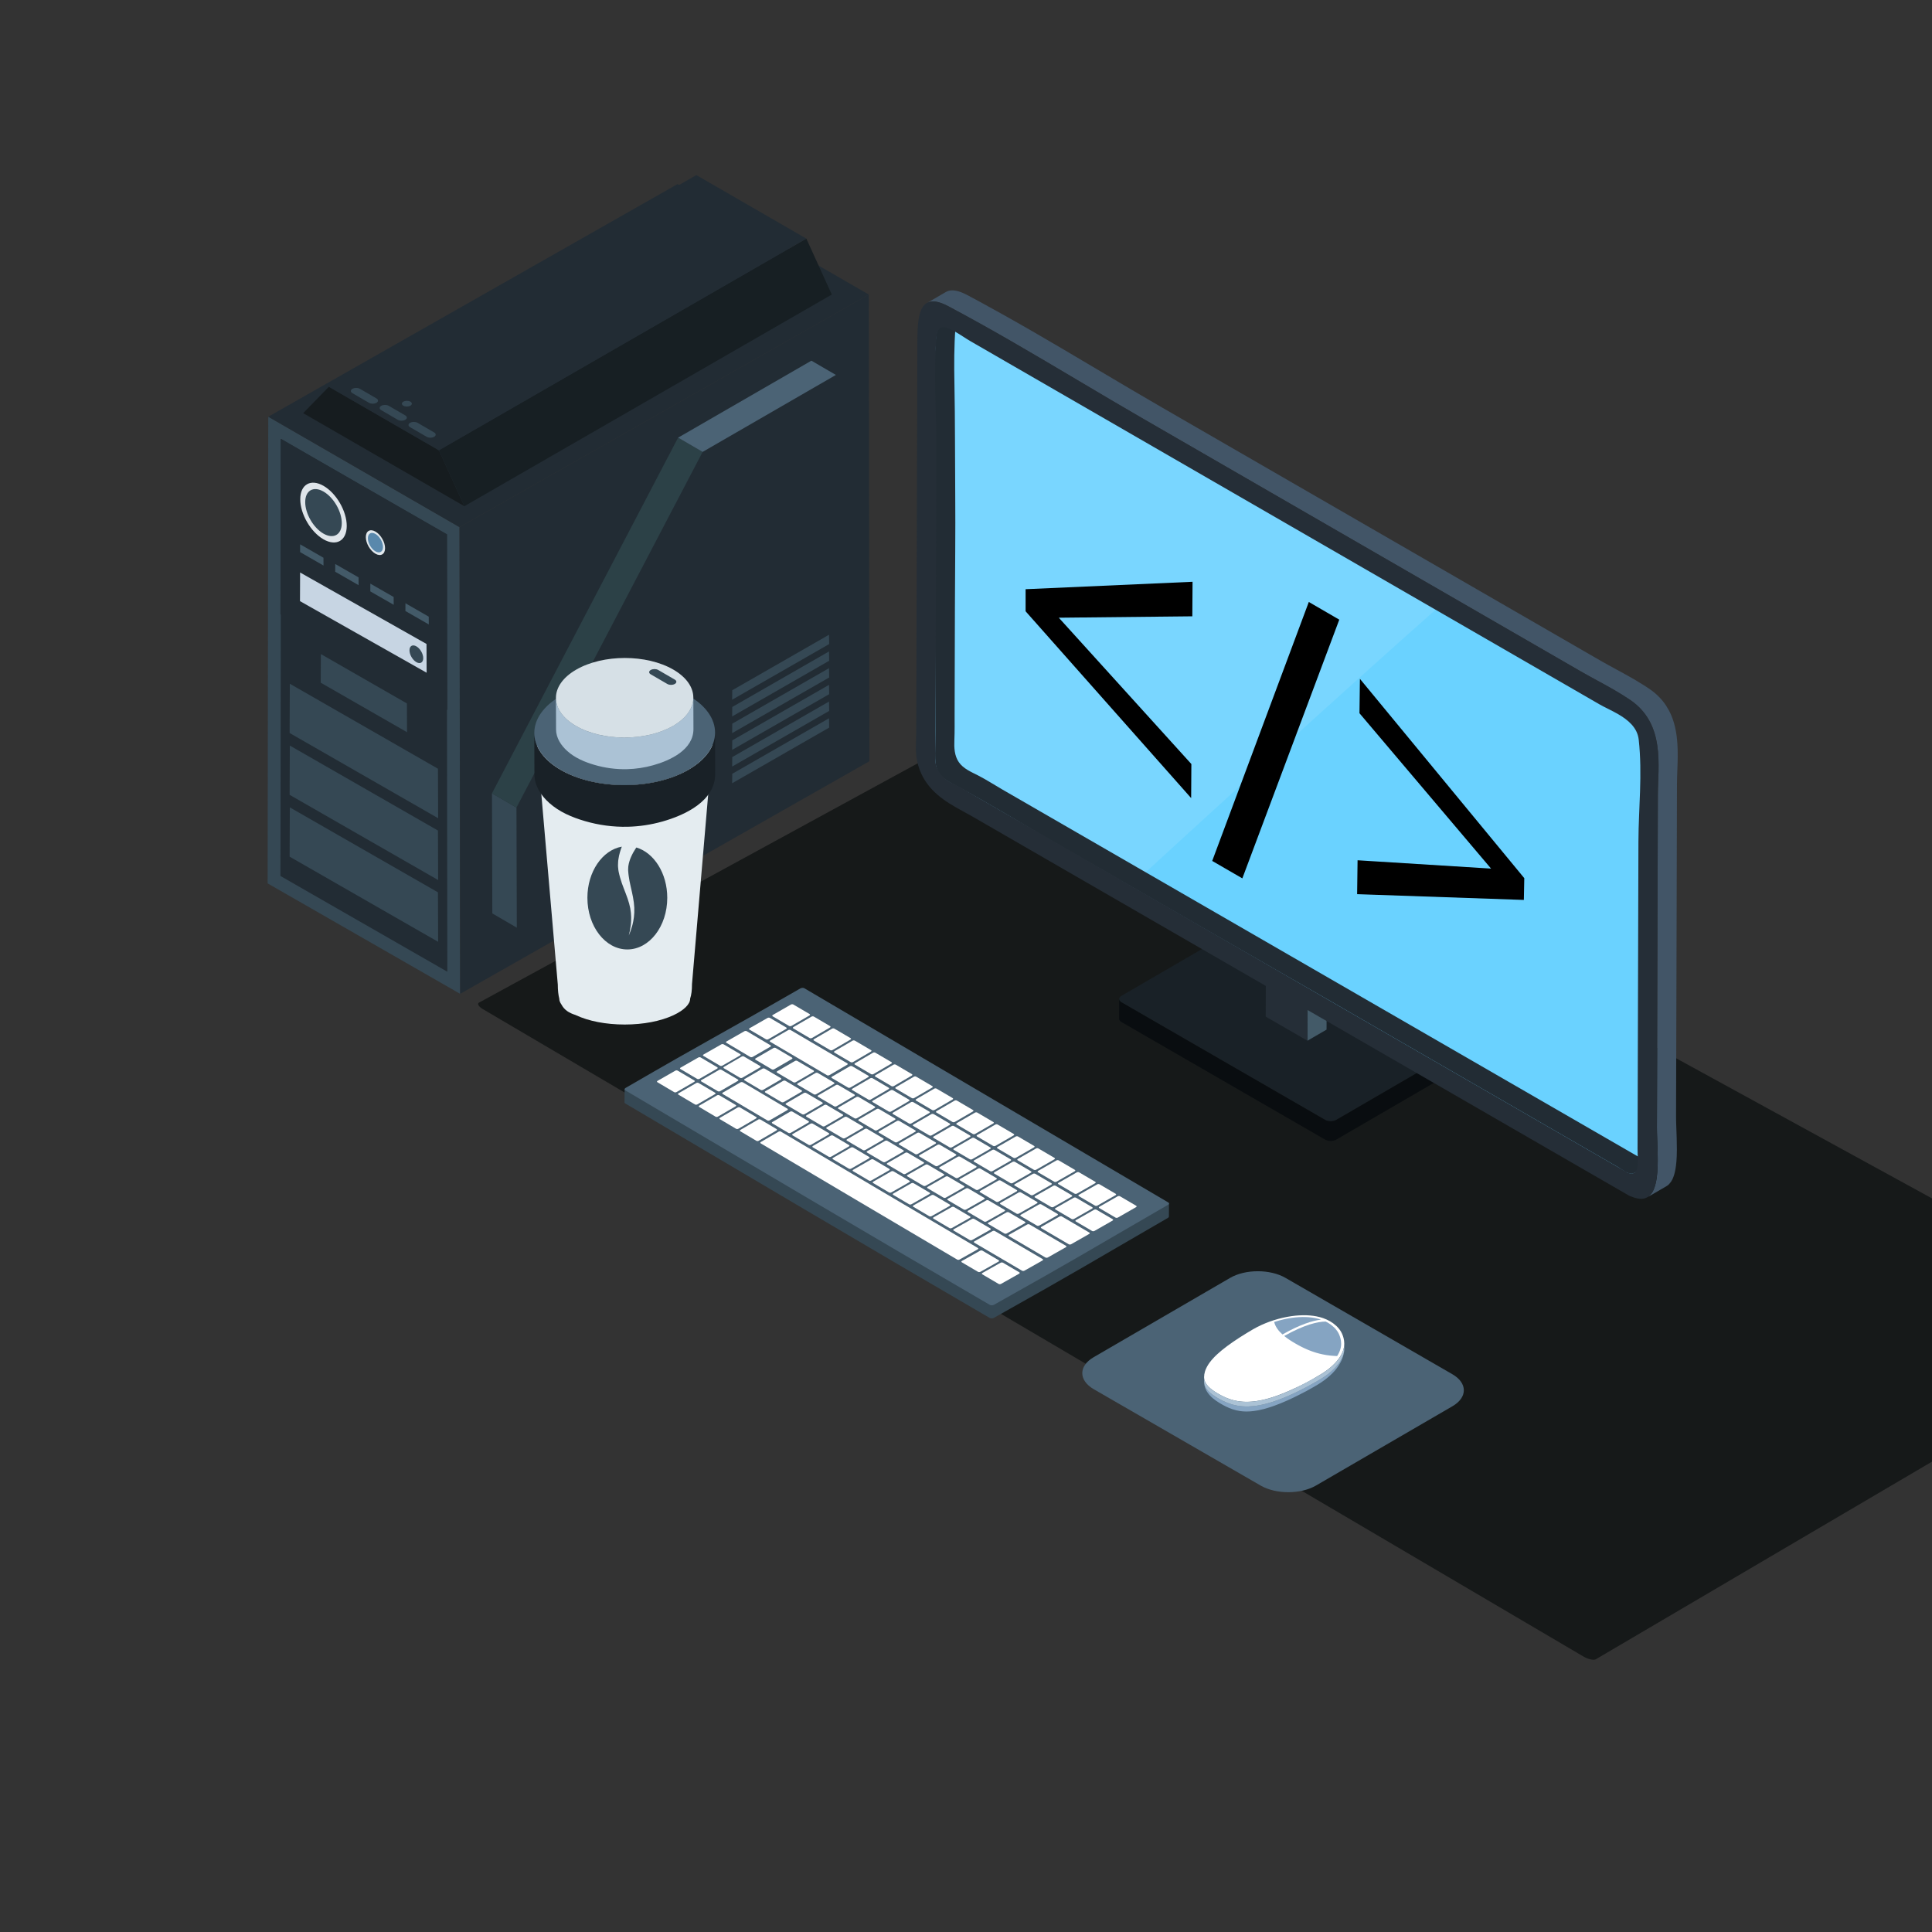 <?xml version="1.0" encoding="UTF-8"?>
<!-- Generator: Adobe Illustrator 27.5.0, SVG Export Plug-In . SVG Version: 6.00 Build 0)  -->
<svg enable-background="new 0 0 500 500" version="1.1" viewBox="0 0 500 500" xml:space="preserve" xmlns="http://www.w3.org/2000/svg">

<rect x="0" y="0" width="500" height="500" fill="#333333" stroke="none"/>

<g id="OBJECT">
	
	<path transform="translate(33,9)" x="78" y="24" width="366" height="389" ry="2.609" d="m156.95 150.07 289.8 158.7c1.246 0.682 1.815 1.487 1.275 1.804l-146.01 85.833c-0.561 0.33-2 0.014-3.226-0.707l-284.87-167.57c-1.062-0.625-1.482-1.365-0.941-1.661l141.08-76.953c0.522-0.285 1.813-0.037 2.895 0.556z" fill="#0e1112" fill-opacity=".77" stroke-width="6.835"/><g transform="translate(-53.055 4.349)">
		
			<path d="m214.68 280.89 0.025-3.384 5.502 0.041c20.752-11.941 19.183-10.774 39.948-22.708 0.31-0.179 0.778-0.198 1.044-0.042 29.563 17.39 59.102 34.793 88.664 52.185l5.73 0.043-0.026 3.534h-0.01c-0.023 0.098-0.101 0.197-0.237 0.276-22.509 13.026-22.212 13.057-45.063 25.884-0.306 0.172-0.782 0.177-1.063 0.015-31.626-18.395-62.929-36.97-94.314-55.502-0.155-0.093-0.22-0.218-0.2-0.342z" fill="#354854"/>
			<path d="m309.22 333.35c-31.626-18.395-62.929-36.97-94.314-55.502-0.288-0.17-0.275-0.454 0.032-0.632 22.428-13.011 22.71-12.811 45.244-25.761 0.309-0.179 0.778-0.198 1.044-0.043 31.406 18.474 62.782 36.962 94.187 55.437 0.266 0.156 0.235 0.426-0.067 0.602-22.509 13.026-22.212 13.057-45.063 25.883-0.306 0.172-0.782 0.178-1.063 0.016z" fill="#4b6375"/>
		
		<g fill="#fff">
			<path d="m289.41 280.89c1.67 0.983 2.506 1.473 4.175 2.454 0.159 0.094 0.142 0.251-0.032 0.354-1.862 1.079-2.79 1.617-4.642 2.689-0.175 0.101-0.446 0.108-0.605 0.015-1.666-0.98-2.498-1.471-4.166-2.452-0.158-0.093-0.145-0.251 0.031-0.353 1.85-1.074 2.775-1.612 4.631-2.692 0.178-0.101 0.45-0.107 0.608-0.015z"/>
			<path d="m284.15 277.8c1.673 0.984 2.509 1.476 4.182 2.457 0.158 0.093 0.142 0.251-0.035 0.354-1.856 1.08-2.781 1.619-4.63 2.692-0.177 0.102-0.447 0.108-0.604 0.015-1.668-0.981-2.505-1.471-4.172-2.454-0.16-0.094-0.145-0.253 0.031-0.354 1.846-1.073 2.771-1.614 4.624-2.692 0.174-0.102 0.445-0.111 0.604-0.018z"/>
			<path d="m278.87 274.7c1.676 0.985 2.513 1.478 4.186 2.461 0.159 0.094 0.143 0.252-0.034 0.354-1.853 1.08-2.777 1.62-4.623 2.692-0.176 0.103-0.444 0.11-0.604 0.015-1.671-0.983-2.508-1.475-4.182-2.46-0.158-0.093-0.144-0.252 0.03-0.354 1.844-1.074 2.766-1.613 4.618-2.692 0.177-0.103 0.449-0.11 0.609-0.016z"/>
			<path d="m294.68 283.98c1.669 0.981 2.503 1.472 4.171 2.452 0.158 0.093 0.144 0.252-0.035 0.355-1.863 1.077-2.792 1.614-4.65 2.684-0.177 0.102-0.447 0.109-0.606 0.017-1.664-0.979-2.495-1.471-4.162-2.449-0.159-0.093-0.146-0.251 0.03-0.353 1.855-1.072 2.786-1.609 4.646-2.687 0.176-0.104 0.447-0.112 0.606-0.019z"/>
			<path d="m299.94 287.08c1.668 0.98 2.502 1.472 4.171 2.451 0.158 0.092 0.142 0.251-0.036 0.352-1.866 1.076-2.799 1.614-4.662 2.682-0.177 0.101-0.446 0.107-0.605 0.014-1.664-0.978-2.497-1.467-4.16-2.446-0.158-0.093-0.145-0.251 0.03-0.353 1.859-1.071 2.79-1.608 4.653-2.685 0.18-0.101 0.452-0.108 0.609-0.015z"/>
			<path d="m273.59 271.59c1.677 0.986 2.514 1.481 4.19 2.464 0.161 0.094 0.146 0.252-0.03 0.354-1.85 1.082-2.776 1.619-4.618 2.693-0.174 0.102-0.444 0.108-0.603 0.014-1.674-0.985-2.513-1.481-4.191-2.466-0.16-0.094-0.148-0.253 0.027-0.355 1.842-1.073 2.766-1.614 4.617-2.69 0.174-0.1 0.447-0.108 0.608-0.014z"/>
			<path d="m265.92 287.11c-1.662-0.983-2.498-1.475-4.165-2.46-0.157-0.094-0.142-0.252 0.031-0.353 1.834-1.065 2.752-1.598 4.587-2.665 0.174-0.102 0.444-0.108 0.603-0.014 1.672 0.986 2.506 1.479 4.172 2.461 0.159 0.094 0.145 0.251-0.031 0.352-1.839 1.064-2.759 1.6-4.595 2.665-0.173 0.101-0.444 0.107-0.602 0.014z"/>
			<path d="m257.04 262.24c0.177-0.102 0.451-0.108 0.61-0.015 4.897 2.876 9.791 5.756 14.687 8.629 0.159 0.093 0.144 0.253-0.032 0.355-1.85 1.076-2.772 1.621-4.615 2.691-0.176 0.102-0.447 0.108-0.607 0.015-4.898-2.883-9.798-5.773-14.699-8.649-0.161-0.095-0.15-0.252 0.026-0.354 1.848-1.065 2.774-1.6 4.63-2.672z"/>
			<path d="m260.66 284.01c-1.669-0.986-2.511-1.48-4.182-2.47-0.161-0.095-0.145-0.253 0.03-0.354 1.831-1.064 2.748-1.597 4.58-2.663 0.174-0.101 0.444-0.107 0.603-0.013 1.678 0.989 2.515 1.483 4.188 2.468 0.16 0.094 0.145 0.253-0.03 0.354-1.834 1.067-2.754 1.599-4.586 2.664-0.175 0.102-0.444 0.107-0.603 0.014z"/>
			<path d="m255.3 280.87c-1.669-0.986-2.511-1.48-4.182-2.47-0.161-0.095-0.145-0.253 0.029-0.353 1.831-1.064 2.748-1.597 4.58-2.663 0.174-0.101 0.444-0.107 0.603-0.013 1.678 0.989 2.515 1.483 4.188 2.469 0.159 0.094 0.145 0.253-0.03 0.353-1.834 1.067-2.754 1.599-4.586 2.664-0.174 0.101-0.443 0.107-0.602 0.013z"/>
			<path d="m249.93 277.72c-1.67-0.986-2.511-1.48-4.182-2.47-0.161-0.095-0.145-0.253 0.029-0.354 1.831-1.064 2.748-1.597 4.58-2.663 0.174-0.101 0.444-0.107 0.603-0.013 1.678 0.989 2.515 1.483 4.188 2.469 0.16 0.094 0.145 0.252-0.03 0.353-1.834 1.067-2.754 1.599-4.586 2.664-0.174 0.102-0.443 0.108-0.602 0.014z"/>
			<path d="m244.57 274.58c-1.669-0.986-2.511-1.48-4.182-2.47-0.161-0.095-0.145-0.253 0.029-0.354 1.831-1.064 2.748-1.597 4.58-2.663 0.174-0.101 0.444-0.107 0.604-0.013 1.677 0.989 2.515 1.483 4.188 2.469 0.16 0.094 0.145 0.252-0.03 0.354-1.834 1.067-2.754 1.599-4.586 2.664-0.174 0.101-0.443 0.107-0.603 0.013z"/>
			<path d="m331.53 305.62c1.677 0.983 2.518 1.475 4.198 2.459 0.161 0.094 0.144 0.251-0.035 0.353-1.88 1.071-2.819 1.607-4.694 2.672-0.179 0.102-0.451 0.108-0.611 0.015-1.681-0.982-2.519-1.479-4.197-2.46-0.158-0.093-0.145-0.251 0.033-0.353 1.874-1.062 2.815-1.6 4.695-2.671 0.178-0.101 0.453-0.107 0.611-0.015z"/>
			<path d="m313.61 314.86c-0.178 0.1-0.452 0.107-0.613 0.013-1.67-0.984-2.51-1.479-4.18-2.457-0.16-0.093-0.141-0.25 0.036-0.35 1.872-1.058 2.809-1.587 4.68-2.646 0.178-0.1 0.451-0.107 0.609-0.013 1.671 0.981 2.508 1.473 4.184 2.456 0.158 0.093 0.144 0.25-0.033 0.35-1.874 1.06-2.811 1.591-4.683 2.647z"/>
			<path d="m322.02 312.82c-0.178 0.101-0.453 0.106-0.613 0.013-1.678-0.985-2.517-1.479-4.189-2.46-0.158-0.093-0.142-0.25 0.035-0.351 1.874-1.06 2.81-1.592 4.684-2.656 0.178-0.101 0.451-0.108 0.61-0.015 1.676 0.983 2.516 1.474 4.191 2.458 0.159 0.093 0.145 0.252-0.032 0.353-1.876 1.065-2.814 1.596-4.686 2.658z"/>
			<path d="m304.64 316.56c-0.179 0.1-0.452 0.105-0.61 0.013-1.671-0.983-2.509-1.474-4.167-2.452-0.157-0.093-0.143-0.251 0.036-0.35 1.874-1.057 2.812-1.585 4.684-2.641 0.177-0.1 0.448-0.107 0.606-0.013 1.666 0.981 2.502 1.469 4.172 2.453 0.159 0.093 0.143 0.25-0.036 0.349-1.872 1.057-2.811 1.585-4.685 2.641z"/>
			<path d="m298.78 313.48c-1.663-0.979-2.493-1.469-4.15-2.446-0.156-0.093-0.138-0.249 0.04-0.349 1.871-1.057 2.804-1.584 4.674-2.642 0.176-0.101 0.449-0.107 0.606-0.015 1.66 0.977 2.491 1.47 4.157 2.448 0.158 0.093 0.143 0.249-0.034 0.35-1.872 1.056-2.811 1.585-4.685 2.64-0.179 0.101-0.451 0.107-0.608 0.014z"/>
			<path d="m305.19 290.17c1.668 0.98 2.504 1.47 4.172 2.45 0.159 0.093 0.142 0.251-0.035 0.353-1.871 1.074-2.808 1.611-4.674 2.678-0.176 0.102-0.447 0.108-0.606 0.015-1.665-0.974-2.497-1.468-4.162-2.446-0.157-0.093-0.143-0.251 0.035-0.352 1.862-1.071 2.797-1.607 4.662-2.681 0.176-0.103 0.45-0.111 0.608-0.017z"/>
			<path d="m315.71 296.34c1.669 0.979 2.503 1.471 4.176 2.451 0.158 0.093 0.141 0.25-0.037 0.352-1.878 1.072-2.815 1.608-4.688 2.672-0.178 0.101-0.448 0.108-0.607 0.015-1.669-0.98-2.505-1.47-4.17-2.449-0.159-0.093-0.145-0.252 0.033-0.352 1.87-1.067 2.812-1.603 4.682-2.674 0.178-0.103 0.451-0.11 0.611-0.015z"/>
			<path d="m310.45 293.25c1.669 0.981 2.503 1.47 4.174 2.45 0.158 0.093 0.141 0.25-0.037 0.353-1.874 1.073-2.812 1.607-4.68 2.674-0.177 0.101-0.448 0.109-0.606 0.016-1.668-0.98-2.501-1.469-4.166-2.448-0.157-0.093-0.143-0.251 0.034-0.352 1.867-1.068 2.807-1.603 4.674-2.678 0.177-0.1 0.448-0.108 0.607-0.015z"/>
			<path d="m326.25 302.53c1.674 0.981 2.512 1.472 4.188 2.454 0.161 0.094 0.145 0.252-0.035 0.353-1.88 1.071-2.82 1.606-4.695 2.671-0.178 0.101-0.452 0.108-0.611 0.014-1.677-0.983-2.513-1.475-4.187-2.455-0.159-0.093-0.142-0.251 0.035-0.352 1.874-1.066 2.814-1.6 4.694-2.671 0.179-0.101 0.453-0.108 0.611-0.014z"/>
			<path d="m320.98 299.43c1.672 0.981 2.508 1.474 4.18 2.452 0.159 0.094 0.144 0.252-0.034 0.354-1.881 1.071-2.822 1.605-4.694 2.671-0.177 0.101-0.451 0.107-0.609 0.014-1.672-0.981-2.509-1.474-4.178-2.452-0.16-0.093-0.145-0.251 0.033-0.351 1.875-1.066 2.816-1.6 4.69-2.672 0.179-0.101 0.453-0.109 0.612-0.016z"/>
			<path d="m264.7 273.34c1.681 0.99 2.522 1.483 4.197 2.47 0.159 0.094 0.147 0.253-0.028 0.354-1.836 1.071-2.759 1.606-4.594 2.673-0.174 0.101-0.445 0.107-0.605 0.014-1.674-0.988-2.513-1.482-4.195-2.473-0.16-0.094-0.149-0.253 0.024-0.354 1.835-1.067 2.753-1.601 4.595-2.671 0.174-0.102 0.447-0.107 0.606-0.013z"/>
			<path d="m280.53 282.66c1.666 0.981 2.502 1.472 4.167 2.453 0.158 0.093 0.144 0.251-0.031 0.352-1.85 1.071-2.773 1.606-4.619 2.674-0.176 0.101-0.446 0.108-0.603 0.014-1.662-0.98-2.495-1.471-4.16-2.451-0.158-0.093-0.142-0.251 0.032-0.352 1.84-1.068 2.766-1.602 4.608-2.674 0.176-0.103 0.446-0.109 0.606-0.016z"/>
			<path d="m285.78 285.75c1.667 0.981 2.501 1.471 4.164 2.451 0.158 0.092 0.142 0.251-0.033 0.352-1.852 1.07-2.779 1.605-4.63 2.669-0.176 0.101-0.445 0.109-0.603 0.016-1.662-0.979-2.496-1.469-4.154-2.449-0.157-0.093-0.142-0.25 0.032-0.351 1.847-1.067 2.77-1.601 4.619-2.672 0.176-0.102 0.447-0.108 0.605-0.016z"/>
			<path d="m275.27 279.56c1.672 0.984 2.511 1.476 4.176 2.457 0.159 0.093 0.145 0.251-0.031 0.353-1.846 1.072-2.768 1.607-4.608 2.674-0.176 0.101-0.445 0.108-0.603 0.014-1.666-0.982-2.501-1.474-4.17-2.458-0.158-0.093-0.145-0.251 0.029-0.352 1.839-1.068 2.76-1.604 4.602-2.676 0.177-0.099 0.447-0.105 0.605-0.012z"/>
			<path d="m291.03 288.84c1.664 0.98 2.495 1.47 4.16 2.449 0.156 0.092 0.142 0.25-0.033 0.352-1.859 1.069-2.785 1.602-4.64 2.667-0.177 0.101-0.447 0.106-0.605 0.014-1.66-0.978-2.489-1.469-4.15-2.445-0.158-0.093-0.142-0.25 0.033-0.351 1.85-1.066 2.778-1.6 4.63-2.67 0.176-0.102 0.447-0.109 0.605-0.016z"/>
			<path d="m296.28 291.92c1.664 0.979 2.498 1.469 4.159 2.447 0.158 0.093 0.144 0.249-0.033 0.352-1.864 1.067-2.793 1.6-4.652 2.664-0.175 0.102-0.449 0.107-0.607 0.015-1.66-0.977-2.487-1.467-4.148-2.443-0.157-0.093-0.142-0.251 0.033-0.352 1.855-1.065 2.787-1.598 4.641-2.667 0.178-0.101 0.451-0.108 0.607-0.016z"/>
			<path d="m269.99 276.45c1.676 0.986 2.513 1.481 4.185 2.463 0.158 0.093 0.145 0.252-0.028 0.354-1.843 1.072-2.761 1.608-4.6 2.676-0.175 0.1-0.446 0.107-0.604 0.013-1.672-0.984-2.506-1.478-4.183-2.465-0.16-0.093-0.144-0.251 0.029-0.353 1.832-1.067 2.758-1.602 4.595-2.673 0.177-0.102 0.449-0.108 0.606-0.015z"/>
			<path d="m238.66 272.21c-1.836 1.055-2.754 1.583-4.59 2.641-0.173 0.099-0.448 0.103-0.611 7e-3 -1.714-1.013-2.573-1.523-4.299-2.541-0.163-0.097-0.158-0.256 0.016-0.357 1.835-1.052 2.764-1.581 4.604-2.629 0.174-0.099 0.449-0.102 0.613-5e-3 1.72 1.014 2.578 1.52 4.287 2.529 0.162 0.096 0.155 0.255-0.02 0.355z"/>
			<path d="m293.55 310.4c-1.657-0.977-2.487-1.464-4.138-2.44-0.157-0.093-0.138-0.25 0.039-0.35 1.866-1.054 2.8-1.588 4.664-2.645 0.177-0.1 0.449-0.107 0.605-0.014 1.657 0.977 2.486 1.467 4.146 2.443 0.158 0.093 0.144 0.249-0.035 0.349-1.868 1.058-2.806 1.586-4.674 2.642-0.178 0.102-0.449 0.108-0.607 0.015z"/>
			<path d="m271.15 290.21c-1.659-0.98-2.494-1.471-4.155-2.453-0.157-0.093-0.142-0.252 0.032-0.352 1.836-1.065 2.758-1.6 4.596-2.664 0.174-0.1 0.442-0.108 0.603-0.014 1.665 0.983 2.499 1.475 4.162 2.455 0.158 0.093 0.144 0.25-0.03 0.352-1.845 1.066-2.765 1.598-4.607 2.662-0.175 0.099-0.443 0.106-0.601 0.014z"/>
			<path d="m258.38 275.73c-1.682-0.991-2.523-1.488-4.212-2.482-0.16-0.094-0.148-0.253 0.025-0.353 1.834-1.065 2.754-1.602 4.596-2.666 0.173-0.101 0.445-0.106 0.605-0.012 1.688 0.992 2.53 1.49 4.213 2.478 0.16 0.094 0.148 0.253-0.027 0.355-1.841 1.07-2.761 1.604-4.596 2.669-0.172 0.1-0.444 0.105-0.604 0.011z"/>
			<path d="m252.8 272.39c-1.682-0.991-2.523-1.488-4.212-2.482-0.16-0.094-0.148-0.253 0.025-0.353 1.834-1.065 2.754-1.602 4.596-2.666 0.174-0.101 0.445-0.106 0.605-0.012 1.688 0.992 2.53 1.49 4.213 2.478 0.16 0.094 0.148 0.253-0.027 0.355-1.841 1.07-2.761 1.604-4.596 2.669-0.172 0.1-0.443 0.105-0.604 0.011z"/>
			<path d="m301.52 295.01c1.664 0.979 2.499 1.468 4.163 2.447 0.158 0.092 0.142 0.251-0.033 0.353-1.867 1.066-2.799 1.599-4.664 2.661-0.176 0.099-0.45 0.106-0.607 0.013-1.662-0.978-2.491-1.467-4.152-2.444-0.157-0.093-0.142-0.25 0.035-0.35 1.86-1.063 2.792-1.596 4.654-2.664 0.175-0.101 0.446-0.108 0.604-0.016z"/>
			<path d="m292.02 302.53c-1.65-0.976-2.491-1.465-4.139-2.441-0.155-0.093-0.14-0.249 0.036-0.35 1.858-1.061 2.785-1.593 4.644-2.655 0.175-0.102 0.445-0.108 0.604-0.015 1.66 0.977 2.491 1.468 4.151 2.444 0.157 0.093 0.141 0.25-0.037 0.35-1.861 1.062-2.792 1.593-4.654 2.652-0.176 0.101-0.448 0.107-0.605 0.015z"/>
			<path d="m286.81 299.45c-1.649-0.976-2.479-1.469-4.135-2.441-0.157-0.092-0.141-0.25 0.034-0.35 1.851-1.062 2.779-1.595 4.631-2.658 0.176-0.101 0.445-0.108 0.603-0.015 1.659 0.978 2.489 1.467 4.148 2.443 0.158 0.093 0.143 0.251-0.033 0.352-1.856 1.063-2.786 1.594-4.642 2.654-0.176 0.102-0.449 0.108-0.606 0.015z"/>
			<path d="m276.38 293.29c-1.657-0.979-2.485-1.47-4.143-2.448-0.157-0.092-0.141-0.25 0.033-0.35 1.84-1.064 2.761-1.598 4.604-2.664 0.175-0.102 0.444-0.107 0.603-0.014 1.662 0.981 2.493 1.471 4.155 2.45 0.158 0.092 0.141 0.25-0.033 0.351-1.847 1.066-2.773 1.598-4.615 2.661-0.175 0.101-0.446 0.107-0.604 0.014z"/>
			<path d="m306.77 298.09c1.666 0.979 2.501 1.469 4.166 2.448 0.159 0.093 0.144 0.25-0.035 0.351-1.87 1.065-2.807 1.597-4.672 2.658-0.177 0.101-0.449 0.107-0.607 0.014-1.665-0.978-2.495-1.467-4.158-2.444-0.159-0.093-0.142-0.25 0.034-0.351 1.865-1.062 2.8-1.594 4.665-2.661 0.177-0.102 0.449-0.108 0.607-0.015z"/>
			<path d="m281.59 296.37c-1.655-0.977-2.482-1.466-4.138-2.443-0.158-0.093-0.142-0.25 0.033-0.351 1.846-1.064 2.77-1.596 4.618-2.661 0.176-0.101 0.445-0.108 0.602-0.015 1.661 0.979 2.491 1.468 4.15 2.446 0.157 0.092 0.142 0.25-0.033 0.352-1.852 1.063-2.777 1.595-4.63 2.658-0.175 0.1-0.445 0.106-0.602 0.014z"/>
			<path d="m297.24 305.6c-1.658-0.978-2.49-1.465-4.143-2.441-0.157-0.093-0.141-0.25 0.036-0.35 1.864-1.06 2.797-1.59 4.655-2.651 0.177-0.102 0.448-0.107 0.604-0.015 1.658 0.977 2.492 1.467 4.155 2.444 0.157 0.093 0.141 0.249-0.036 0.35-1.866 1.062-2.799 1.591-4.664 2.65-0.175 0.1-0.449 0.106-0.607 0.013z"/>
			<path d="m302.48 308.68c-1.662-0.979-2.498-1.468-4.154-2.446-0.157-0.093-0.138-0.249 0.039-0.349 1.866-1.058 2.798-1.589 4.664-2.649 0.177-0.1 0.449-0.107 0.607-0.014 1.662 0.979 2.495 1.468 4.161 2.448 0.157 0.092 0.142 0.249-0.037 0.349-1.868 1.061-2.801 1.591-4.672 2.648-0.178 0.1-0.45 0.106-0.608 0.013z"/>
			<path d="m312.02 301.18c1.666 0.979 2.502 1.472 4.172 2.45 0.158 0.093 0.144 0.251-0.034 0.352-1.874 1.064-2.809 1.596-4.68 2.656-0.177 0.101-0.452 0.107-0.61 0.014-1.668-0.981-2.501-1.472-4.167-2.449-0.158-0.092-0.14-0.25 0.037-0.351 1.868-1.06 2.803-1.594 4.672-2.658 0.179-0.099 0.452-0.106 0.61-0.014z"/>
			<path d="m317.28 304.26c1.671 0.981 2.51 1.473 4.182 2.454 0.16 0.094 0.144 0.252-0.033 0.353-1.876 1.064-2.815 1.594-4.687 2.655-0.177 0.1-0.449 0.107-0.608 0.013-1.674-0.982-2.51-1.473-4.178-2.453-0.157-0.093-0.141-0.25 0.037-0.351 1.868-1.061 2.808-1.593 4.68-2.656 0.176-0.099 0.45-0.107 0.607-0.015z"/>
			<path d="m308.34 311.76c-0.177 0.1-0.452 0.105-0.61 0.013-1.669-0.981-2.501-1.472-4.166-2.451-0.158-0.092-0.141-0.251 0.036-0.35 1.87-1.057 2.805-1.586 4.675-2.646 0.178-0.1 0.448-0.108 0.607-0.014 1.668 0.981 2.502 1.471 4.172 2.451 0.158 0.093 0.144 0.25-0.036 0.35-1.873 1.059-2.81 1.589-4.678 2.647z"/>
			<path d="m300.17 286c-0.177 0.102-0.449 0.111-0.607 0.018-1.668-0.98-2.503-1.474-4.173-2.453-0.158-0.093-0.144-0.251 0.032-0.354 1.863-1.08 2.797-1.624 4.665-2.713 0.178-0.104 0.453-0.111 0.611-0.018 1.673 0.983 2.513 1.474 4.183 2.457 0.158 0.093 0.141 0.253-0.037 0.356-1.873 1.087-2.808 1.629-4.674 2.707z"/>
			<path d="m305.23 316.9c1.876-1.057 2.814-1.584 4.688-2.64 0.177-0.101 0.451-0.106 0.609-0.013 4.118 2.419 8.237 4.839 12.359 7.252 0.161 0.093 0.149 0.251-0.029 0.352-1.872 1.06-2.81 1.59-4.682 2.65-0.177 0.101-0.452 0.105-0.613 0.011-4.126-2.41-8.249-4.838-12.367-7.26-0.158-0.093-0.144-0.251 0.035-0.352z"/>
			<path d="m331.51 311.41c1.876-1.067 2.816-1.601 4.694-2.673 0.178-0.102 0.452-0.108 0.612-0.014 1.681 0.984 2.523 1.476 4.207 2.462 0.159 0.093 0.143 0.252-0.035 0.353-1.876 1.072-2.814 1.608-4.687 2.676-0.178 0.101-0.451 0.108-0.611 0.015-1.688-0.987-2.531-1.481-4.212-2.466-0.161-0.095-0.145-0.252 0.032-0.353z"/>
			<path d="m337.58 307.95c1.881-1.074 2.823-1.613 4.71-2.691 0.179-0.102 0.455-0.109 0.614-0.016l4.2 2.46c0.16 0.093 0.143 0.251-0.035 0.354-1.884 1.079-2.825 1.619-4.703 2.693-0.178 0.101-0.453 0.109-0.613 0.016-1.684-0.986-2.526-1.479-4.207-2.463-0.159-0.092-0.143-0.251 0.034-0.353z"/>
			<path d="m314.2 315.2c1.874-1.055 2.811-1.587 4.684-2.647 0.177-0.101 0.452-0.105 0.61-0.013 3.145 1.845 6.293 3.689 9.442 5.532 0.158 0.094 0.146 0.251-0.032 0.352-1.871 1.064-2.809 1.594-4.676 2.656-0.175 0.099-0.454 0.105-0.615 0.011-3.15-1.846-6.317-3.691-9.448-5.54-0.158-0.094-0.142-0.251 0.035-0.351z"/>
			<path d="m322.57 313.15c1.87-1.062 2.811-1.594 4.686-2.658 0.177-0.101 0.452-0.107 0.61-0.014 2.369 1.387 4.738 2.774 7.105 4.161 0.159 0.093 0.146 0.252-0.03 0.353-1.873 1.067-2.813 1.601-4.68 2.663-0.178 0.101-0.453 0.107-0.613 0.013-2.373-1.388-4.743-2.779-7.112-4.168-0.159-0.093-0.145-0.249 0.034-0.35z"/>
			<path d="m337.06 307.65c-0.179 0.102-0.453 0.109-0.614 0.016-1.68-0.984-2.519-1.475-4.198-2.459-0.158-0.093-0.141-0.252 0.037-0.353 1.88-1.073 2.823-1.612 4.711-2.69 0.178-0.102 0.452-0.11 0.612-0.016 1.677 0.983 2.516 1.476 4.195 2.459 0.158 0.093 0.142 0.252-0.036 0.354-1.886 1.079-2.826 1.617-4.707 2.689z"/>
			<path d="m331.77 304.55c-0.178 0.101-0.451 0.109-0.612 0.016-1.675-0.982-2.515-1.474-4.19-2.455-0.158-0.093-0.142-0.252 0.037-0.354 1.881-1.073 2.823-1.612 4.712-2.691 0.177-0.102 0.451-0.11 0.61-0.017 1.677 0.983 2.516 1.476 4.191 2.458 0.159 0.093 0.144 0.252-0.036 0.353-1.888 1.079-2.831 1.617-4.712 2.69z"/>
			<path d="m315.96 295.28c-0.178 0.101-0.451 0.109-0.61 0.016-1.67-0.981-2.503-1.472-4.174-2.452-0.158-0.092-0.143-0.251 0.035-0.353 1.874-1.076 2.815-1.616 4.694-2.699 0.18-0.102 0.452-0.111 0.611-0.018 1.672 0.982 2.509 1.473 4.182 2.455 0.159 0.094 0.141 0.253-0.038 0.355-1.882 1.081-2.825 1.621-4.7 2.696z"/>
			<path d="m321.22 298.37c-0.177 0.102-0.448 0.11-0.608 0.016-1.672-0.981-2.507-1.471-4.177-2.451-0.158-0.093-0.144-0.252 0.035-0.354 1.875-1.076 2.816-1.615 4.7-2.697 0.179-0.101 0.454-0.109 0.613-0.016 1.672 0.982 2.51 1.473 4.182 2.455 0.159 0.093 0.142 0.252-0.037 0.355-1.885 1.08-2.827 1.618-4.708 2.692z"/>
			<path d="m326.49 301.46c-0.179 0.102-0.451 0.11-0.609 0.016-1.674-0.98-2.514-1.473-4.186-2.453-0.159-0.093-0.142-0.251 0.036-0.354 1.88-1.074 2.821-1.615 4.707-2.693 0.178-0.103 0.453-0.11 0.613-0.017 1.674 0.982 2.511 1.473 4.187 2.456 0.158 0.092 0.14 0.251-0.038 0.353-1.887 1.082-2.831 1.62-4.71 2.692z"/>
			<path d="m254.55 288.53c0.175-0.101 0.443-0.107 0.602-0.013 16.97 10.048 33.943 20.109 50.972 30.109 0.159 0.094 0.143 0.25-0.035 0.35-1.879 1.056-2.819 1.584-4.703 2.641-0.178 0.1-0.452 0.106-0.612 0.012-16.992-10.001-33.918-20.058-50.85-30.077-0.157-0.093-0.144-0.251 0.031-0.352 1.839-1.07 2.759-1.604 4.595-2.67z"/>
			<path d="m227.83 272.74c0.173-0.1 0.446-0.104 0.611-7e-3 1.727 1.021 2.595 1.529 4.305 2.544 0.162 0.096 0.153 0.257-0.021 0.356-1.838 1.058-2.758 1.586-4.597 2.649-0.173 0.101-0.447 0.105-0.611 8e-3 -1.718-1.018-2.583-1.529-4.314-2.555-0.166-0.097-0.157-0.257 0.02-0.358 1.842-1.052 2.768-1.584 4.607-2.637z"/>
			<path d="m233.25 275.94c0.174-0.101 0.448-0.104 0.609-8e-3 1.712 1.012 2.565 1.516 4.264 2.521 0.162 0.096 0.15 0.255-0.023 0.357-1.832 1.062-2.752 1.593-4.587 2.658-0.173 0.102-0.447 0.106-0.609 0.01-1.698-1.009-2.558-1.514-4.272-2.53-0.162-0.097-0.153-0.257 0.023-0.358 1.839-1.064 2.761-1.592 4.595-2.65z"/>
			<path d="m238.62 279.12c0.173-0.101 0.444-0.106 0.605-0.01 1.692 1.004 2.542 1.506 4.229 2.503 0.161 0.094 0.15 0.253-0.023 0.354-1.832 1.064-2.751 1.596-4.586 2.663-0.174 0.102-0.445 0.107-0.606 0.012-1.686-1-2.531-1.504-4.23-2.508-0.161-0.095-0.153-0.255 0.021-0.355 1.832-1.066 2.757-1.598 4.59-2.659z"/>
			<path d="m312 322.45c0.178-0.099 0.454-0.105 0.614-0.011 1.688 0.991 2.533 1.49 4.231 2.482 0.161 0.094 0.148 0.253-0.029 0.353-1.875 1.059-2.815 1.589-4.694 2.647-0.18 0.101-0.456 0.106-0.617 0.011-1.698-0.998-2.547-1.496-4.239-2.487-0.159-0.093-0.145-0.252 0.034-0.352 1.882-1.057 2.825-1.585 4.7-2.643z"/>
			<path d="m243.96 282.27c0.172-0.101 0.445-0.105 0.604-0.012 1.686 0.997 2.527 1.495 4.2 2.487 0.161 0.095 0.148 0.252-0.027 0.353-1.832 1.066-2.751 1.603-4.585 2.668-0.176 0.101-0.445 0.107-0.605 0.012-1.673-0.992-2.515-1.49-4.198-2.489-0.159-0.094-0.148-0.253 0.026-0.355 1.834-1.068 2.752-1.603 4.585-2.664z"/>
			<path d="m306.7 319.34c0.177-0.1 0.453-0.106 0.611-0.013 1.678 0.987 2.517 1.484 4.203 2.47 0.16 0.093 0.145 0.25-0.032 0.351-1.878 1.057-2.82 1.587-4.703 2.643-0.178 0.1-0.45 0.105-0.61 0.011-1.688-0.991-2.531-1.484-4.204-2.47-0.16-0.094-0.143-0.252 0.035-0.352 1.883-1.057 2.824-1.583 4.7-2.64z"/>
			<path d="m310.69 292.19c-0.178 0.103-0.449 0.11-0.608 0.017-1.67-0.981-2.505-1.472-4.174-2.452-0.158-0.093-0.141-0.251 0.035-0.354 1.871-1.078 2.808-1.619 4.685-2.703 0.18-0.103 0.452-0.113 0.612-0.019 1.672 0.982 2.51 1.473 4.182 2.454 0.158 0.093 0.14 0.253-0.038 0.356-1.882 1.084-2.823 1.625-4.694 2.701z"/>
			<path d="m249.26 285.4c0.173-0.101 0.444-0.106 0.603-0.011 1.667 0.989 2.508 1.485 4.176 2.47 0.158 0.094 0.145 0.252-0.03 0.354-1.836 1.065-2.757 1.599-4.596 2.668-0.173 0.102-0.441 0.108-0.598 0.014-1.663-0.987-2.503-1.481-4.171-2.473-0.158-0.094-0.146-0.254 0.029-0.356 1.837-1.068 2.755-1.606 4.587-2.666z"/>
			<path d="m251.64 285.61c-3.852-2.27-7.7-4.565-11.551-6.836-0.16-0.095-0.15-0.255 0.022-0.355 1.826-1.061 2.748-1.591 4.58-2.652 0.174-0.1 0.445-0.105 0.608-9e-3 3.85 2.274 7.709 4.548 11.551 6.824 0.159 0.094 0.148 0.251-0.026 0.352-1.834 1.065-2.748 1.598-4.581 2.662-0.175 0.102-0.444 0.108-0.603 0.014z"/>
			<path d="m262.33 291.94c-1.658-0.981-2.494-1.472-4.152-2.456-0.156-0.093-0.144-0.252 0.031-0.353 1.838-1.066 2.756-1.599 4.59-2.662 0.173-0.101 0.443-0.107 0.603-0.014 1.664 0.984 2.495 1.475 4.158 2.457 0.158 0.093 0.142 0.251-0.031 0.352-1.839 1.065-2.759 1.6-4.6 2.661-0.174 0.101-0.442 0.108-0.599 0.015z"/>
			<path d="m288.34 307.32c-1.654-0.972-2.479-1.463-4.131-2.438-0.156-0.092-0.14-0.249 0.037-0.349 1.86-1.06 2.793-1.589 4.652-2.649 0.176-0.1 0.447-0.106 0.603-0.014 1.655 0.976 2.485 1.463 4.139 2.439 0.158 0.093 0.142 0.25-0.035 0.35-1.864 1.059-2.799 1.587-4.664 2.646-0.176 0.1-0.445 0.106-0.601 0.015z"/>
			<path d="m257.09 288.84c-1.665-0.986-2.497-1.48-4.167-2.469-0.158-0.093-0.148-0.251 0.027-0.351 1.834-1.066 2.751-1.599 4.583-2.663 0.173-0.101 0.445-0.106 0.602-0.013 1.671 0.984 2.513 1.482 4.175 2.466 0.158 0.094 0.145 0.252-0.029 0.353-1.834 1.065-2.752 1.598-4.588 2.662-0.175 0.101-0.445 0.109-0.603 0.015z"/>
			<path d="m244.59 268.8c-1.84 1.057-2.76 1.586-4.594 2.641-0.176 0.1-0.448 0.103-0.611 7e-3 -1.708-1.008-2.568-1.513-4.288-2.528-0.162-0.096-0.153-0.255 0.021-0.355 1.842-1.051 2.766-1.577 4.607-2.63 0.174-0.1 0.449-0.102 0.611-7e-3 1.715 1.009 2.571 1.514 4.275 2.516 0.164 0.095 0.153 0.255-0.021 0.356z"/>
			<path d="m252.44 266.53c-1.846 1.058-2.769 1.594-4.607 2.652-0.176 0.101-0.448 0.104-0.612 0.01-1.703-1.004-4.453-2.656-6.164-3.663-0.163-0.095-0.153-0.254 0.021-0.354 1.848-1.053 2.774-1.581 4.622-2.64 0.175-0.101 0.451-0.105 0.614-0.01 1.707 1.003 4.451 2.654 6.15 3.651 0.161 0.094 0.149 0.254-0.024 0.354z"/>
			<path d="m238.82 278.05c-1.7-1.002-2.555-1.509-4.263-2.521-0.162-0.095-0.153-0.254 0.021-0.355 1.835-1.057 2.752-1.585 4.586-2.641 0.174-0.1 0.449-0.104 0.61-9e-3 1.705 1.007 2.56 1.509 4.257 2.512 0.161 0.095 0.15 0.254-0.023 0.354-1.833 1.059-2.748 1.589-4.579 2.651-0.175 0.101-0.448 0.105-0.609 9e-3z"/>
			<path d="m283.14 304.25c-1.65-0.975-2.475-1.462-4.124-2.436-0.155-0.092-0.141-0.25 0.037-0.349 1.856-1.062 2.784-1.592 4.639-2.652 0.177-0.101 0.445-0.108 0.602-0.016 1.654 0.971 2.483 1.464 4.135 2.44 0.157 0.093 0.141 0.248-0.035 0.349-1.86 1.06-2.789 1.591-4.649 2.65-0.178 0.1-0.448 0.107-0.605 0.014z"/>
			<path d="m305.43 289.1c-0.178 0.103-0.451 0.111-0.608 0.018-1.67-0.98-2.504-1.472-4.173-2.451-0.158-0.093-0.144-0.253 0.033-0.355 1.867-1.08 2.803-1.622 4.676-2.708 0.178-0.103 0.453-0.111 0.611-0.018 1.672 0.982 2.507 1.472 4.178 2.454 0.158 0.093 0.142 0.253-0.036 0.356-1.877 1.082-2.813 1.627-4.681 2.704z"/>
			<path d="m267.54 295.02c-1.654-0.975-2.482-1.468-4.136-2.448-0.157-0.092-0.142-0.251 0.032-0.352 1.842-1.065 2.765-1.596 4.601-2.661 0.174-0.101 0.443-0.107 0.601-0.015 1.66 0.981 2.489 1.472 4.148 2.449 0.158 0.094 0.141 0.251-0.032 0.353-1.844 1.063-2.767 1.595-4.611 2.658-0.176 0.102-0.447 0.108-0.603 0.016z"/>
			<path d="m272.74 298.1c-1.645-0.976-2.475-1.468-4.128-2.443-0.157-0.093-0.144-0.25 0.032-0.351 1.844-1.064 2.769-1.596 4.614-2.659 0.174-0.101 0.445-0.107 0.601-0.014 1.655 0.978 2.487 1.467 4.138 2.444 0.155 0.092 0.142 0.25-0.032 0.351-1.848 1.062-2.773 1.598-4.624 2.656-0.176 0.101-0.446 0.108-0.601 0.016z"/>
			<path d="m277.94 301.18c-1.642-0.975-2.474-1.462-4.123-2.438-0.158-0.094-0.141-0.249 0.035-0.351 1.851-1.062 2.775-1.593 4.627-2.655 0.173-0.101 0.441-0.109 0.598-0.016 1.655 0.978 2.482 1.467 4.136 2.442 0.157 0.093 0.142 0.25-0.033 0.351-1.854 1.061-2.783 1.591-4.64 2.652-0.176 0.102-0.444 0.108-0.6 0.015z"/>
			<path d="m289.65 279.82c-0.174 0.103-0.448 0.11-0.606 0.018-1.672-0.982-2.509-1.474-4.18-2.457-0.158-0.093-0.145-0.254 0.031-0.356 1.858-1.082 2.788-1.627 4.654-2.718 0.177-0.104 0.448-0.113 0.607-0.02 1.674 0.984 2.514 1.478 4.188 2.46 0.16 0.094 0.141 0.253-0.036 0.357-1.867 1.091-2.797 1.634-4.658 2.716z"/>
			<path d="m284.38 276.72c-0.175 0.102-0.445 0.11-0.604 0.017-1.674-0.983-2.512-1.478-4.188-2.461-0.16-0.094-0.146-0.253 0.031-0.356 1.855-1.083 2.784-1.626 4.65-2.717 0.177-0.104 0.448-0.113 0.607-0.02 1.677 0.986 2.518 1.479 4.192 2.463 0.159 0.093 0.144 0.252-0.036 0.355-1.865 1.091-2.794 1.637-4.652 2.719z"/>
			<path d="m294.91 282.91c-0.177 0.103-0.447 0.111-0.606 0.017-1.669-0.981-2.503-1.472-4.176-2.454-0.157-0.093-0.144-0.253 0.032-0.356 1.859-1.082 2.791-1.625 4.658-2.715 0.178-0.103 0.452-0.112 0.609-0.018 1.673 0.983 2.513 1.475 4.184 2.457 0.158 0.094 0.144 0.254-0.035 0.358-1.871 1.089-2.807 1.63-4.666 2.711z"/>
			<path d="m279.1 273.62c-0.177 0.103-0.449 0.111-0.608 0.017-1.676-0.986-2.513-1.48-4.192-2.465-0.159-0.094-0.146-0.253 0.029-0.356 1.854-1.082 2.784-1.625 4.647-2.716 0.177-0.105 0.451-0.112 0.611-0.018 1.678 0.986 2.517 1.478 4.192 2.463 0.159 0.094 0.145 0.254-0.031 0.358-1.864 1.091-2.794 1.634-4.648 2.717z"/>
			<path d="m268.51 267.4c-0.176 0.103-0.447 0.111-0.607 0.017-1.684-0.99-2.527-1.485-4.214-2.476-0.161-0.094-0.149-0.253 0.027-0.355 1.852-1.078 2.787-1.623 4.655-2.71 0.18-0.102 0.454-0.111 0.614-0.017 1.684 0.988 2.525 1.483 4.207 2.471 0.16 0.093 0.145 0.253-0.031 0.357-1.86 1.091-2.799 1.635-4.651 2.713z"/>
			<path d="m273.81 270.51c-0.176 0.102-0.445 0.11-0.607 0.016-1.679-0.987-2.519-1.482-4.202-2.469-0.161-0.094-0.147-0.255 0.028-0.357 1.855-1.076 2.79-1.622 4.65-2.713 0.176-0.103 0.452-0.113 0.609-0.019 1.682 0.988 2.527 1.483 4.203 2.468 0.159 0.093 0.144 0.253-0.033 0.357-1.863 1.087-2.794 1.638-4.648 2.717z"/>
			<path d="m263.2 264.28c-0.177 0.102-0.449 0.11-0.61 0.015-1.689-0.991-2.533-1.488-4.226-2.482-0.16-0.095-0.148-0.253 0.03-0.356 1.859-1.075 2.793-1.615 4.667-2.701 0.177-0.104 0.453-0.112 0.612-0.018 1.688 0.99 2.53 1.486 4.215 2.475 0.159 0.094 0.146 0.254-0.032 0.358-1.869 1.089-2.8 1.63-4.656 2.709z"/>
			<path d="m257.88 261.15c-0.176 0.102-0.45 0.109-0.611 0.015-1.693-0.995-2.542-1.492-4.24-2.49-0.16-0.094-0.148-0.254 0.029-0.356 1.867-1.066 2.809-1.608 4.685-2.689 0.178-0.103 0.453-0.111 0.613-0.017 1.691 0.992 2.537 1.488 4.225 2.48 0.16 0.093 0.144 0.253-0.033 0.357-1.873 1.086-2.809 1.626-4.668 2.7z"/>
			<path d="m256.52 261.93c-1.857 1.07-2.785 1.608-4.634 2.672-0.175 0.101-0.448 0.106-0.61 0.011-1.698-0.999-2.55-1.5-4.255-2.502-0.161-0.095-0.153-0.254 0.025-0.354 1.855-1.06 2.784-1.596 4.647-2.66 0.178-0.102 0.452-0.107 0.612-0.013 1.699 0.998 2.549 1.496 4.241 2.491 0.164 0.095 0.15 0.254-0.026 0.355z"/>
		</g>
	</g>
	<g transform="translate(-.87 -10.437)">
		<polygon points="119.79 146.86 70.295 118.28 70.134 239.06 119.96 267.64" fill="#354854"/>
		<polygon points="116.64 261.92 116.49 148.77 73.597 124.01 73.448 237.14" fill="#222c34"/>
		<polygon points="73.507 124.01 116.58 148.72 116.64 194.16 73.448 169.39" fill="#222c34"/><g fill="#354854">
		<polygon points="75.877 187.39 114.21 209.38 114.26 222.19 75.824 200.14"/>
		<polygon points="75.877 203.39 114.21 225.38 114.26 238.19 75.824 216.14"/>
		<polygon points="75.877 219.39 114.21 241.37 114.26 254.18 75.824 232.14"/>
		<polygon points="83.909 179.71 106.18 192.49 106.21 199.93 83.878 187.12"/>
		</g><polygon points="78.537 158.6 111.25 177.09 111.28 184.54 78.506 166.01" fill="#c7d5e3"/>
		<polygon points="95.069 132.59 119.79 146.86 225.71 86.664 200.91 72.347 176.21 58.087 70.295 118.28" fill="#222c34"/>
		<path d="m225.71 86.664-105.91 60.196 0.161 120.78 105.91-60.196z" fill="#222c34"/>
		
			
				<path d="m84.611 136.18c-3.319-1.916-6.025-0.381-6.035 3.439-0.011 3.814 2.677 8.469 5.996 10.386 3.325 1.92 6.024 0.375 6.035-3.439 0.011-3.821-2.671-8.466-5.996-10.386z" fill="#dfe5ea"/>
			
			
				<path d="m84.606 137.66c-2.61-1.507-4.738-0.3-4.746 2.705-8e-3 2.999 2.105 6.66 4.715 8.167 2.615 1.51 4.738 0.295 4.746-2.705 9e-3 -3.004-2.1-6.658-4.715-8.167z" fill="#354854"/>
			
		
		
			
				<path d="m98.042 148.01c-1.374-0.793-2.494-0.158-2.499 1.424-5e-3 1.579 1.108 3.506 2.482 4.3 1.376 0.795 2.494 0.155 2.499-1.424 5e-3 -1.582-1.105-3.505-2.482-4.3z" fill="#e0e7ec"/>
			
			
				<path d="m98.04 148.62c-1.081-0.624-1.961-0.124-1.965 1.12-4e-3 1.242 0.872 2.758 1.952 3.381 1.082 0.625 1.961 0.122 1.965-1.12 4e-3 -1.244-0.869-2.757-1.952-3.381z" fill="#5988ac"/>
			
		
		
			<path d="m108.63 177.71c-0.981-0.566-1.781-0.113-1.784 1.016-3e-3 1.127 0.791 2.503 1.772 3.07 0.983 0.567 1.781 0.111 1.784-1.017s-0.789-2.501-1.772-3.069z" fill="#354854"/>
		
		
			<g enable-background="new">
				
					<polygon points="134.53 219.44 134.62 250.52 128.28 246.83 128.19 215.75" fill="#354854"/>
				
				
					<polygon points="182.71 127.39 134.53 219.44 128.19 215.75 176.36 123.7" fill="#2c4147"/>
				
				
					<polygon points="217.2 107.47 182.71 127.39 176.36 123.7 210.86 103.78" fill="#4b6375"/>
				
			</g>
		
		<g fill="#354854">
			<polygon points="215.42 174.71 190.38 189.07 190.35 191.52 215.46 177.12"/>
			<polygon points="215.42 179.03 190.38 193.4 190.35 195.85 215.46 181.44"/>
			<polygon points="215.42 183.36 190.38 197.72 190.35 200.17 215.46 185.77"/>
			<polygon points="215.42 187.68 190.38 202.04 190.35 204.5 215.46 190.09"/>
			<polygon points="215.42 192 190.38 206.37 190.35 208.82 215.46 194.42"/>
			<polygon points="215.42 196.33 190.38 210.69 190.35 213.14 215.46 198.74"/>
		</g>
		
			
				<g enable-background="new">
					
						<polygon points="85.983 110.53 114.46 126.97 121.05 141.44 79.332 117.36" fill="#161c1f"/>
					
					
						<polygon points="121.05 141.44 114.46 126.97 209.55 72.187 216.14 86.664" fill="#171f23"/>
					
					
						<polygon points="114.46 126.97 85.983 110.53 181.08 55.747 209.55 72.187" fill="#222c34"/>
					
				</g><g fill="#354854">
			
			
				<path d="m105.26 114.38c-0.504 0.291-0.507 0.763-6e-3 1.055 0.501 0.291 1.316 0.291 1.82 0s0.507-0.763 6e-3 -1.055-1.316-0.292-1.82 0z"/>
			
			
				<path d="m92.076 111.06c-0.538 0.311-0.541 0.814-6e-3 1.124l4.291 2.494c0.535 0.311 1.403 0.311 1.941 0s0.541-0.814 6e-3 -1.124l-4.291-2.494c-0.534-0.311-1.402-0.311-1.941 0z"/>
			
			
				<path d="m99.536 115.46c-0.538 0.311-0.541 0.814-6e-3 1.124l4.291 2.494c0.535 0.311 1.403 0.311 1.941 0s0.541-0.814 6e-3 -1.124l-4.291-2.494c-0.535-0.311-1.403-0.311-1.941 0z"/>
			
			
				<path d="m107 119.86c-0.538 0.311-0.541 0.814-6e-3 1.124l4.291 2.493c0.535 0.311 1.403 0.311 1.941 0s0.541-0.814 6e-3 -1.124l-4.291-2.493c-0.534-0.311-1.402-0.311-1.941 0z"/>
			
		
		</g><g fill="#435a68">
			<polygon points="78.545 151.31 84.583 154.78 84.591 156.8 78.537 153.32"/>
			<polygon points="87.629 156.4 93.666 159.86 93.674 161.88 87.62 158.4"/>
			<polygon points="96.712 161.48 102.75 164.94 102.76 166.96 96.704 163.49"/>
			<polygon points="105.8 166.56 111.83 170.03 111.84 172.04 105.79 168.57"/>
		</g>
	</g>
	<g transform="translate(-6.088 15.656)">
		
			
				<path d="m384.13 253.76c0.81 0.468 0.814 1.224 0.012 1.69l-32.207 18.717c-0.803 0.466-2.108 0.466-2.918-1e-3l-52.683-30.416c-0.81-0.468-0.814-1.224-0.012-1.69l32.207-18.717c0.803-0.466 2.108-0.466 2.918 1e-3z" fill="#192127"/>
			
			<path d="m384.7 254.82c-2e-3 7e-3 -4e-3 0.015-6e-3 0.022-0.023 0.065-0.057 0.129-0.098 0.192-8e-3 0.011-0.015 0.023-0.023 0.034-0.045 0.062-0.099 0.122-0.164 0.18-0.042 0.038-0.095 0.072-0.144 0.107-0.043 0.03-0.079 0.063-0.128 0.091l-32.207 18.717c-0.09 0.052-0.187 0.096-0.288 0.137-0.026 0.01-0.053 0.021-0.08 0.03-0.062 0.023-0.128 0.041-0.193 0.059-0.068 0.019-0.136 0.037-0.206 0.051-0.083 0.017-0.166 0.033-0.251 0.043-0.02 3e-3 -0.04 6e-3 -0.06 8e-3 -0.115 0.012-0.231 0.018-0.347 0.019h-0.055c-0.115-1e-3 -0.229-7e-3 -0.342-0.019-0.018-2e-3 -0.035-4e-3 -0.052-6e-3 -0.112-0.013-0.223-0.032-0.331-0.057-0.02-4e-3 -0.04-0.01-0.059-0.015-0.099-0.024-0.194-0.054-0.287-0.087-0.016-6e-3 -0.034-0.011-0.05-0.017-0.111-0.043-0.217-0.092-0.315-0.149l-52.683-30.416c-0.408-0.236-0.611-0.544-0.611-0.852l-6e-3 5.101c-1e-3 0.308 0.203 0.617 0.611 0.852l52.683 30.416c0.094 0.054 0.194 0.102 0.299 0.143 5e-3 2e-3 0.011 3e-3 0.016 5e-3 0.016 6e-3 0.034 0.011 0.05 0.017 0.061 0.022 0.121 0.044 0.185 0.062 0.033 0.01 0.068 0.017 0.102 0.025 0.02 5e-3 0.039 0.01 0.06 0.015 0.018 4e-3 0.036 9e-3 0.054 0.013 0.067 0.014 0.136 0.026 0.205 0.036 0.024 3e-3 0.048 5e-3 0.073 8e-3 0.017 2e-3 0.034 4e-3 0.051 6e-3 0.026 3e-3 0.051 6e-3 0.077 8e-3 0.067 6e-3 0.135 9e-3 0.203 0.011 0.021 0 0.042-1e-3 0.063 0h0.055c0.031 0 0.062 1e-3 0.093 0 0.077-3e-3 0.153-8e-3 0.229-0.015 9e-3 -1e-3 0.017-3e-3 0.025-3e-3 0.02-2e-3 0.04-6e-3 0.06-8e-3 0.059-7e-3 0.119-0.014 0.177-0.025 0.026-5e-3 0.049-0.013 0.074-0.018 0.07-0.014 0.138-0.032 0.206-0.051 0.036-0.01 0.075-0.016 0.11-0.027 0.029-0.01 0.056-0.022 0.084-0.032 0.027-0.01 0.053-0.02 0.08-0.03 0.101-0.04 0.198-0.085 0.288-0.137l32.207-18.717c9e-3 -5e-3 0.017-0.01 0.025-0.015 0.039-0.024 0.067-0.051 0.102-0.076 0.05-0.035 0.103-0.07 0.145-0.107 4e-3 -4e-3 0.01-7e-3 0.014-0.01 0.048-0.044 0.091-0.09 0.128-0.137 8e-3 -0.011 0.014-0.022 0.022-0.033s0.015-0.023 0.023-0.034c0.013-0.019 0.027-0.037 0.038-0.057 0.022-0.039 0.04-0.078 0.055-0.117 2e-3 -6e-3 3e-3 -0.012 5e-3 -0.018 3e-3 -7e-3 4e-3 -0.015 7e-3 -0.023 8e-3 -0.025 0.017-0.05 0.022-0.075 8e-3 -0.039 0.012-0.079 0.014-0.118v-0.018l6e-3 -5.101c-5e-3 0.071-0.018 0.142-0.04 0.212z" fill="#090d10"/>
		
		
			<path d="m427.36 290.56c2.592 1.496 4.716 0.286 4.724-2.692l0.317-111.7c9e-3 -2.978-2.101-6.633-4.693-8.129l-177.27-102.35c-2.592-1.496-4.715-0.286-4.724 2.692l-0.317 111.7c-8e-3 2.979 2.101 6.633 4.693 8.129z" fill="#6ad2ff"/>
			<path d="m379.69 140.31-129.25-74.622c-2.592-1.497-4.715-0.286-4.724 2.692l-0.317 111.7c-8e-3 2.979 2.101 6.633 4.693 8.129l46.851 27.05c16.767-15.415 54.792-50.254 82.746-74.954z" fill="#fff" opacity=".1"/>
		
		
			<polygon points="349.42 242.86 344.47 245.74 344.45 253.68 349.4 250.81" fill="#435a68"/>
		
		<path d="m254.39 66.401c-0.798 0.464-1.596 0.928-2.395 1.392-0.981 0.57-2.768 0.657-3.24 1.738-0.204 0.466-0.359 1.465-0.405 1.972-0.861 9.511-0.144 19.213-0.107 28.742 0.038 9.65-2e-3 19.06-0.029 28.71-0.014 5.115-0.122 10.22-0.137 15.335-0.028 9.749 0.136 19.698 0.108 29.446-5e-3 1.872-0.065 3.735-0.089 5.604-0.022 1.741 0.028 3.691 1.013 5.176 0.934 1.409 2.98 2.425 4.473 3.217 4.09 2.169 7.505 4.177 11.414 6.434 4.218 2.435 8.513 5.062 12.731 7.497 8.434 4.869 16.83 9.639 25.263 14.508 2.699 1.558 5.115 2.942 7.814 4.5 12.594 7.278 25.441 14.581 38.038 21.854 12.661 7.31 25.321 14.619 37.982 21.929 12.662 7.31 25.324 14.62 37.986 21.931 0.948 0.547 2.419 1.784 3.567 1.717 0.502-0.029 0.866-0.351 1.3-0.605 1.393-0.817 2.776-1.652 4.182-2.446-0.059 0.02-0.118 0.037-0.175 0.051-0.935 0.227-1.69-0.304-2.48-0.76-1.056-0.609-2.111-1.219-3.167-1.828-2.111-1.219-4.223-2.438-6.334-3.657-4.223-2.438-8.445-4.876-12.668-7.314-4.222-2.438-8.445-4.875-12.667-7.313s-8.444-4.875-12.667-7.313c-4.222-2.438-8.444-4.875-12.666-7.313s-8.444-4.875-12.666-7.313-8.444-4.875-12.666-7.313-8.444-4.875-12.665-7.312c-4.222-2.438-8.444-4.875-12.666-7.313-1.457-0.841-2.912-1.683-4.369-2.523-8.402-4.838-16.793-9.695-25.19-14.543-8.44-4.873-16.88-9.746-25.321-14.619-2.096-1.21-4.15-2.552-6.304-3.652-1.781-0.91-3.774-1.718-4.956-3.421-1.148-1.654-1.238-3.755-1.154-5.699 0.096-2.249 0.054-4.509 0.061-6.763 0.014-4.854 0.028-9.708 0.041-14.563 0.012-4.32 0.025-8.639 0.037-12.959 0.028-9.744 0.163-19.494 0.083-29.237-0.078-9.578-0.022-19.151-0.207-28.727-0.093-4.833-0.096-9.674 0.261-14.497 0.07-0.903 0.151-2.235 1.036-2.75z" fill="#222c34"/>
		<path d="m440.09 187.11c1e-3 -0.172 6e-3 -0.355 9e-3 -0.531 5e-3 -0.367 0.011-0.736 0.022-1.118 7e-3 -0.246 0.016-0.499 0.025-0.751 0.014-0.409 0.028-0.819 0.043-1.241 0.014-0.383 0.027-0.768 0.039-1.159 8e-3 -0.248 0.014-0.495 0.021-0.747 9e-3 -0.35 0.014-0.702 0.019-1.057 2e-3 -0.165 8e-3 -0.327 9e-3 -0.493 0-0.084-3e-3 -0.169-3e-3 -0.253 0-0.329-5e-3 -0.659-0.011-0.99-3e-3 -0.186-1e-3 -0.369-6e-3 -0.555-3e-3 -0.088-9e-3 -0.176-0.012-0.263-6e-3 -0.163-0.014-0.325-0.022-0.488-9e-3 -0.185-0.014-0.369-0.025-0.554-0.013-0.213-0.033-0.426-0.05-0.639-7e-3 -0.091-0.013-0.182-0.021-0.273-5e-3 -0.05-7e-3 -0.1-0.012-0.15-0.028-0.292-0.06-0.583-0.096-0.873-0.019-0.151-0.042-0.301-0.064-0.452-8e-3 -0.058-0.016-0.115-0.024-0.172-9e-3 -0.059-0.016-0.118-0.025-0.176-0.037-0.234-0.077-0.468-0.12-0.701-0.04-0.216-0.084-0.432-0.13-0.647-3e-3 -0.014-7e-3 -0.029-0.01-0.043-3e-3 -0.015-7e-3 -0.029-0.01-0.044-0.037-0.166-0.074-0.331-0.115-0.496-0.046-0.186-0.094-0.372-0.145-0.557-0.044-0.158-0.09-0.316-0.137-0.473-6e-3 -0.018-0.012-0.036-0.017-0.055-4e-3 -0.013-8e-3 -0.025-0.012-0.038-0.039-0.126-0.078-0.252-0.12-0.377-0.047-0.14-0.095-0.28-0.146-0.419-0.044-0.123-0.09-0.245-0.138-0.367-0.047-0.122-0.096-0.244-0.146-0.365-4e-3 -9e-3 -8e-3 -0.019-0.012-0.028l-6e-3 -0.015c-0.044-0.107-0.09-0.213-0.136-0.319-0.053-0.121-0.109-0.242-0.165-0.362-0.057-0.12-0.115-0.24-0.175-0.359s-0.121-0.238-0.184-0.355c-0.013-0.024-0.029-0.047-0.042-0.071-0.054-0.099-0.118-0.195-0.174-0.293-0.156-0.274-0.309-0.55-0.485-0.817-0.037-0.057-0.075-0.113-0.113-0.169-0.051-0.075-0.104-0.149-0.156-0.223-0.013-0.019-0.026-0.038-0.039-0.056-0.031-0.044-0.061-0.089-0.094-0.133-0.099-0.137-0.201-0.272-0.306-0.407-0.098-0.126-0.2-0.252-0.303-0.376-0.087-0.105-0.176-0.209-0.267-0.312-0.038-0.043-0.077-0.085-0.116-0.128-0.011-0.012-0.021-0.024-0.032-0.035-0.043-0.048-0.086-0.096-0.13-0.144-0.095-0.102-0.191-0.203-0.29-0.303-0.111-0.113-0.224-0.224-0.339-0.335-0.12-0.115-0.242-0.228-0.367-0.34-0.057-0.051-0.116-0.101-0.174-0.151-0.017-0.014-0.033-0.029-0.05-0.043-0.053-0.046-0.105-0.093-0.159-0.139-0.139-0.117-0.281-0.233-0.427-0.348-0.149-0.117-0.301-0.233-0.457-0.348s-0.315-0.228-0.478-0.339c-0.011-8e-3 -0.023-0.016-0.034-0.023-0.489-0.333-0.982-0.656-1.476-0.97-0.116-0.074-0.235-0.141-0.352-0.215-0.366-0.229-0.734-0.451-1.102-0.673-0.229-0.138-0.456-0.283-0.685-0.418-0.216-0.127-0.432-0.253-0.648-0.378-2.87-1.657-5.774-3.141-8.59-4.767-10.305-5.95-20.602-11.894-30.907-17.844-27.382-15.809-54.773-31.623-82.155-47.432-2.687-1.551-5.378-3.128-8.072-4.714-2.846-1.676-5.694-3.364-8.544-5.055-3.019-1.791-6.038-3.58-9.058-5.359-0.201-0.118-0.401-0.238-0.602-0.356-2.497-1.469-4.994-2.928-7.49-4.369-2.557-1.476-5.112-2.925-7.665-4.354-0.788-0.441-1.574-0.868-2.361-1.304-1.198-0.662-2.397-1.336-3.594-1.984-1.081-0.585-2.162-1.164-3.242-1.736-0.132-0.07-0.262-0.136-0.39-0.2-0.176-0.087-0.348-0.169-0.516-0.244-5e-3 -2e-3 -0.01-4e-3 -0.014-6e-3 -9e-3 -4e-3 -0.018-7e-3 -0.027-0.011-0.143-0.063-0.283-0.124-0.42-0.179-0.136-0.055-0.269-0.105-0.399-0.151-5e-3 -2e-3 -0.011-4e-3 -0.017-6e-3l-5e-3 -2e-3c-0.136-0.048-0.268-0.092-0.398-0.131-0.124-0.037-0.246-0.071-0.365-0.101l-4e-3 -1e-3 -9e-3 -2e-3c-0.114-0.028-0.227-0.054-0.336-0.075-0.117-0.023-0.23-0.042-0.341-0.056-6e-3 -1e-3 -0.012-1e-3 -0.012-1e-3 -0.017-2e-3 -0.028-3e-3 -0.038-4e-3 -0.095-0.012-0.188-0.022-0.279-0.029-0.111-8e-3 -0.219-0.011-0.325-0.011l-0.013 1e-3c-0.01 0-0.019 1e-3 -0.028 1e-3 -0.105 2e-3 -0.209 6e-3 -0.308 0.015-0.066 6e-3 -0.129 0.019-0.193 0.028-0.031 5e-3 -0.063 8e-3 -0.093 0.014-0.02 4e-3 -0.041 5e-3 -0.061 9e-3 -0.14 0.028-0.272 0.067-0.4 0.111-0.011 4e-3 -0.023 5e-3 -0.034 0.01l-3e-3 1e-3c-0.163 0.059-0.317 0.131-0.462 0.215l-4.95 2.877c0.146-0.085 0.301-0.157 0.465-0.216 0.011-4e-3 0.023-6e-3 0.034-0.01 0.146-0.051 0.3-0.091 0.461-0.12 0.03-6e-3 0.062-9e-3 0.093-0.014 0.16-0.024 0.326-0.041 0.501-0.043 0.01 0 0.019-1e-3 0.029-1e-3 0.195-2e-3 0.401 0.012 0.616 0.038 0.011 1e-3 0.021 2e-3 0.021 2e-3 0.232 0.03 0.464 0.074 0.707 0.135 0 0 5e-3 1e-3 8e-3 2e-3 0.246 0.062 0.504 0.14 0.774 0.235 5e-3 2e-3 0.011 4e-3 0.016 6e-3 0.262 0.093 0.535 0.203 0.82 0.33 9e-3 4e-3 0.018 7e-3 0.027 0.011 0.294 0.132 0.6 0.281 0.92 0.45 2.276 1.205 4.556 2.459 6.836 3.72 0.787 0.435 1.574 0.863 2.361 1.303 2.553 1.429 5.108 2.878 7.665 4.354 2.696 1.557 5.394 3.136 8.092 4.725 3.02 1.778 6.04 3.568 9.058 5.359 2.85 1.691 5.699 3.379 8.544 5.055 0.21 0.123 0.42 0.249 0.629 0.372 2.484 1.461 4.965 2.911 7.443 4.342 27.382 15.809 54.773 31.623 82.155 47.432 10.305 5.95 20.601 11.894 30.907 17.844 2.816 1.626 5.72 3.11 8.59 4.767 0.446 0.258 0.889 0.529 1.333 0.796 0.368 0.221 0.736 0.443 1.102 0.673 0.612 0.384 1.223 0.774 1.828 1.185 0.56 0.382 1.076 0.782 1.556 1.197 0.017 0.014 0.033 0.029 0.05 0.044 0.47 0.41 0.903 0.835 1.301 1.274 0.011 0.012 0.021 0.024 0.032 0.036 0.396 0.439 0.756 0.892 1.086 1.357 0.013 0.019 0.026 0.037 0.039 0.056 0.277 0.394 0.52 0.8 0.754 1.209 0.056 0.098 0.12 0.194 0.174 0.293 0.26 0.48 0.495 0.968 0.702 1.465 2e-3 5e-3 4e-3 0.01 7e-3 0.015 0.213 0.511 0.398 1.031 0.561 1.557 4e-3 0.012 8e-3 0.025 0.012 0.038 0.161 0.522 0.298 1.05 0.416 1.582 3e-3 0.013 6e-3 0.027 9e-3 0.04 0.114 0.52 0.207 1.044 0.286 1.569 9e-3 0.058 0.016 0.115 0.024 0.172 0.07 0.491 0.127 0.983 0.172 1.475 8e-3 0.091 0.014 0.182 0.022 0.273 0.033 0.398 0.056 0.796 0.075 1.193 8e-3 0.163 0.017 0.326 0.022 0.488 0.01 0.274 0.013 0.546 0.018 0.819 6e-3 0.331 0.011 0.662 0.011 0.99 0 0.25-3e-3 0.498-6e-3 0.746-5e-3 0.354-0.01 0.707-0.019 1.057-7e-3 0.25-0.013 0.5-0.021 0.747-0.012 0.39-0.025 0.778-0.039 1.159-0.015 0.42-0.029 0.834-0.043 1.241-9e-3 0.251-0.018 0.506-0.025 0.751-0.011 0.381-0.017 0.751-0.022 1.118-2e-3 0.137-7e-3 0.281-8e-3 0.416 0 0.039 0 0.077-1e-3 0.115-0.04 14.026-0.079 28.053-0.119 42.089-0.041 14.655-0.083 29.32-0.125 43.985-1e-3 0.338 3e-3 0.695 0.011 1.063 2e-3 0.121 6e-3 0.249 9e-3 0.373 5e-3 0.194 9e-3 0.383 0.015 0.583 2e-3 0.055 4e-3 0.117 6e-3 0.173 0.018 0.548 0.038 1.119 0.06 1.703 0.018 0.476 0.035 0.966 0.051 1.457 5e-3 0.15 9e-3 0.3 0.014 0.451 0.026 0.886 0.043 1.785 0.042 2.676 0 0.108 1e-3 0.216 0 0.323-3e-3 0.539-0.013 1.074-0.035 1.599-0.01 0.237-0.027 0.467-0.041 0.7-0.012 0.198-0.02 0.401-0.036 0.595-0.032 0.395-0.073 0.779-0.121 1.154-0.01 0.082-0.024 0.161-0.035 0.242-0.041 0.288-0.087 0.57-0.139 0.843-0.017 0.089-0.034 0.178-0.053 0.265-0.069 0.325-0.144 0.641-0.232 0.939-0.01 0.035-0.023 0.067-0.033 0.101-0.083 0.27-0.177 0.525-0.278 0.768-0.025 0.061-0.05 0.123-0.077 0.182-0.121 0.268-0.252 0.522-0.399 0.75-0.108 0.167-0.234 0.306-0.357 0.45-0.064 0.074-0.117 0.163-0.185 0.231-0.199 0.199-0.416 0.37-0.654 0.508l4.95-2.877c0.238-0.138 0.455-0.309 0.654-0.508 0.067-0.067 0.119-0.154 0.182-0.227 0.124-0.145 0.251-0.285 0.36-0.454 2e-3 -3e-3 5e-3 -6e-3 7e-3 -9e-3 0.121-0.189 0.232-0.391 0.335-0.607 0.02-0.042 0.037-0.09 0.056-0.133 0.027-0.06 0.052-0.123 0.078-0.185 0.038-0.092 0.08-0.179 0.116-0.276 0.058-0.156 0.11-0.322 0.161-0.488 0.011-0.036 0.024-0.069 0.034-0.105 4e-3 -0.014 9e-3 -0.026 0.013-0.039 0.064-0.22 0.123-0.448 0.176-0.683 0.016-0.069 0.028-0.144 0.043-0.215 0.018-0.087 0.036-0.176 0.053-0.265 0.019-0.1 0.042-0.196 0.059-0.298 0.03-0.176 0.054-0.361 0.08-0.542 0.012-0.083 0.025-0.163 0.036-0.246 4e-3 -0.031 0.01-0.06 0.013-0.092 0.042-0.337 0.077-0.682 0.105-1.034 1e-3 -9e-3 1e-3 -0.018 2e-3 -0.026 0.016-0.195 0.024-0.397 0.036-0.595 0.014-0.223 0.031-0.442 0.04-0.669 0-0.01 0-0.021 1e-3 -0.031 0.022-0.525 0.031-1.06 0.035-1.599 0-0.043 3e-3 -0.084 3e-3 -0.126 0-0.065-3e-3 -0.132-3e-3 -0.197 1e-3 -0.891-0.016-1.788-0.042-2.675-1e-3 -0.03-1e-3 -0.061-1e-3 -0.091-4e-3 -0.122-9e-3 -0.238-0.013-0.36-0.016-0.493-0.033-0.979-0.051-1.457-0.022-0.586-0.043-1.153-0.06-1.703-8e-3 -0.259-0.015-0.508-0.021-0.756-3e-3 -0.124-7e-3 -0.252-9e-3 -0.373-7e-3 -0.368-0.012-0.725-0.011-1.063 0.042-14.665 0.083-29.331 0.125-43.985 0.032-14.041 0.072-28.067 0.112-42.094z" fill="#425567"/>
		
			<path d="m435.14 189.98c0.021-7.41 1.965-18.282-7.144-24.492-1.402-0.954-2.828-1.825-4.262-2.654-2.87-1.657-5.774-3.141-8.59-4.767-10.305-5.95-20.601-11.894-30.907-17.844-27.382-15.809-54.773-31.623-82.154-47.432-11.216-6.476-22.505-13.351-33.767-19.853-5.632-3.251-11.255-6.409-16.862-9.378-7.804-4.124-7.941 3.075-7.96 9.887-0.036 12.779-0.073 25.559-0.109 38.338-0.043 15.325-0.087 30.639-0.13 45.964-0.015 5.369-0.031 10.739-0.046 16.108-6e-3 2.288-0.319 4.884 0.23 7.452 1.34 6.232 5.684 9.468 9.933 11.921 1.544 0.891 3.075 1.679 4.445 2.47 8.888 5.132 17.767 10.258 26.655 15.39l49.212 28.413-0.022 7.946 10.79 6.229 0.023-7.946c26.682 15.405 53.365 30.81 80.047 46.215 1.04 0.601 2.081 1.201 3.121 1.802 0.242 0.14 0.458 0.212 0.664 0.27 8.686 3.662 6.57-10.824 6.591-17.966 0.041-14.665 0.083-29.33 0.125-43.985 0.038-14.035 0.078-28.062 0.117-42.088zm-5.028 12.013c-0.075 26.548-0.151 53.096-0.226 79.644-9e-3 3.02 0.743 7.263-2.443 6.259-38.799-22.401-77.589-44.796-116.38-67.192-18.879-10.9-37.759-21.8-56.647-32.705-0.759-0.438-1.75-0.85-2.659-1.374-0.454-0.262-0.887-0.552-1.261-0.888-2.867-2.574-2.322-4.892-2.314-7.571 0.032-11.223 0.064-22.457 0.095-33.68l0.126-44.367c0.027-9.42-0.779-19.877 0.082-28.774 0.306-3.166 2.458-2.512 4.885-1.111 1.32 0.762 2.722 1.746 3.951 2.455 8.242 4.759 16.485 9.517 24.718 14.271l138.06 79.707c1.279 0.738 3.032 1.503 4.72 2.477 2.588 1.494 5.025 3.483 5.369 6.631 0.99 8.974-0.05 17.777-0.074 26.218z" fill="#252e37"/>
		
	<path transform="matrix(.729 0 0 .729 86.976 46.992)" d="m311.91 197.39-58.774-66.32v-7.836l59.269-2.635-0.079 12.26-47.405 0.495 47.066 51.947zm52.584-63.346-34.412 91.844-10.697-6.189 34.292-91.932zm6.494 85.419 47.392 2.959-46.715-55.159 0.158-12.204 58.351 70.756-0.151 7.728-59.192-2.047z" stroke-width="39.745" aria-label="&lt;/&gt;"/></g>
	
	
	<g transform="translate(-56.664 10.177)">
		
			<path d="m432.52 345.46c3.963 2.288 3.978 6.005 0.041 8.293l-35.324 20.528c-3.943 2.291-10.355 2.292-14.317 4e-3l-43.171-24.925c-3.969-2.291-3.99-6.005-0.047-8.297l35.324-20.528c3.937-2.288 10.355-2.292 14.323 0z" fill="#4b6375"/>
		
		
			<path d="m404.55 339c2e-3 -0.058 4e-3 -0.122 8e-3 -0.173-0.02 0.322-0.06 0.638-0.113 0.952-0.091 0.448-0.234 0.896-0.427 1.342-0.024 0.053-0.05 0.105-0.075 0.158-0.06 0.126-0.119 0.251-0.188 0.377-0.014 0.026-0.028 0.051-0.042 0.077-0.093 0.166-0.194 0.332-0.302 0.499-0.034 0.052-0.065 0.104-0.1 0.156-0.136 0.2-0.284 0.399-0.441 0.599-0.044 0.056-0.09 0.111-0.136 0.167-3e-3 4e-3 -7e-3 8e-3 -0.01 0.012-0.136 0.165-0.279 0.33-0.43 0.494-3e-3 3e-3 -6e-3 6e-3 -9e-3 0.01-0.055 0.06-0.111 0.12-0.168 0.18-0.18 0.188-0.368 0.375-0.566 0.56-0.013 0.012-0.024 0.024-0.037 0.036-0.047 0.044-0.098 0.087-0.146 0.13-0.16 0.144-0.324 0.29-0.508 0.441-3e-3 2e-3 -5e-3 4e-3 -8e-3 7e-3 -0.42 0.344-0.907 0.705-1.437 1.075-0.026 0.018-0.053 0.036-0.08 0.054-0.122 0.082-0.244 0.164-0.37 0.245-0.117 0.075-0.238 0.149-0.358 0.223-0.136 0.084-0.272 0.168-0.413 0.251-0.24 0.139-0.475 0.275-0.703 0.405-0.041 0.024-0.082 0.047-0.124 0.071-0.307 0.175-0.603 0.343-0.891 0.504-3.896 2.174-7.156 3.65-9.935 4.588-0.107 0.036-0.209 0.071-0.308 0.104-0.102 0.034-0.201 0.063-0.302 0.095-0.3 0.095-0.595 0.185-0.885 0.267-0.111 0.032-0.221 0.063-0.331 0.093-0.316 0.086-0.625 0.166-0.927 0.237-0.049 0.011-0.099 0.025-0.147 0.036-0.346 0.08-0.683 0.148-1.012 0.209-0.09 0.017-0.177 0.031-0.266 0.046-0.249 0.043-0.493 0.08-0.733 0.113-0.052 7e-3 -0.104 0.014-0.155 0.021-0.076 0.01-0.15 0.018-0.225 0.026-0.216 0.025-0.429 0.047-0.638 0.063-0.11 9e-3 -0.22 0.016-0.328 0.023-0.193 0.012-0.382 0.019-0.569 0.024-0.303 8e-3 -0.598 7e-3 -0.886-3e-3 -0.017 0-0.034 0-0.051-1e-3 -0.148-5e-3 -0.29-0.017-0.435-0.026-0.2-0.013-0.398-0.028-0.591-0.049-0.045-5e-3 -0.089-0.01-0.133-0.015-0.12-0.014-0.239-0.031-0.357-0.048-0.197-0.029-0.393-0.06-0.584-0.097-1e-3 0-2e-3 0-3e-3 -1e-3 -0.13-0.025-0.257-0.052-0.384-0.081-0.31-0.07-0.612-0.148-0.907-0.237-0.016-5e-3 -0.033-9e-3 -0.049-0.014-0.12-0.036-0.237-0.077-0.354-0.117-0.244-0.082-0.484-0.168-0.719-0.261-0.078-0.031-0.155-0.063-0.231-0.095-0.222-0.092-0.438-0.191-0.653-0.293-0.062-0.029-0.126-0.056-0.188-0.086-0.044-0.021-0.088-0.042-0.132-0.064-0.024-0.012-0.048-0.023-0.071-0.035-0.021-0.011-0.043-0.021-0.064-0.032-0.336-0.171-0.668-0.347-0.992-0.534-1.888-1.09-3.346-2.272-3.602-3.8-0.02-0.172-0.037-0.341-0.044-0.49 0 0.126 9e-3 0.249 0.025 0.37 0.02 0.241 0.045 0.427 0.085 0.605 6e-3 0.03 0.015 0.061 0.022 0.092 8e-3 0.044 0.016 0.091 0.024 0.132 0.042 0.2 0.144 0.448 0.223 0.643 3e-3 6e-3 4e-3 0.012 7e-3 0.018 1e-3 3e-3 3e-3 6e-3 4e-3 9e-3 0.043 0.106 0.12 0.267 0.222 0.452 4e-3 8e-3 8e-3 0.015 0.013 0.023 0.075 0.135 0.168 0.284 0.283 0.451 0.014 0.02 0.025 0.04 0.039 0.06 0.116 0.163 0.248 0.337 0.407 0.522 0.142 0.165 0.303 0.329 0.472 0.493l0.057 0.059 0.061 0.054c0.104 0.097 0.215 0.194 0.329 0.291l0.092 0.081 0.023 0.017c0.18 0.148 0.374 0.296 0.576 0.443l0.04 0.03c0.022 0.016 0.051 0.035 0.075 0.051 0.542 0.385 1.156 0.765 1.846 1.137 4e-3 2e-3 8e-3 4e-3 0.013 7e-3 0.021 0.011 0.043 0.022 0.064 0.033 0.185 0.099 0.365 0.192 0.54 0.279l0.111 0.057c0.064 0.032 0.143 0.066 0.217 0.1 0.137 0.065 0.273 0.126 0.406 0.184 0.057 0.025 0.119 0.053 0.17 0.076l0.037 0.014c0.227 0.095 0.451 0.181 0.673 0.259l0.046 0.018c0.038 0.013 0.082 0.026 0.123 0.039 0.278 0.093 0.557 0.176 0.841 0.248 0.048 0.013 0.099 0.028 0.143 0.04l0.168 0.034c0.211 0.047 0.424 0.092 0.646 0.131 1e-3 0 3e-3 0 4e-3 1e-3h1e-3c5e-3 1e-3 0.01 1e-3 0.014 2e-3 0.074 0.012 0.155 0.023 0.239 0.033 0.19 0.028 0.38 0.051 0.572 0.068 0.036 3e-3 0.072 5e-3 0.108 8e-3 0.268 0.021 0.538 0.033 0.807 0.035l0.012 1e-3h0.012c0.012 0 0.023 1e-3 0.035 1e-3h0.026c0.29 0 0.579-9e-3 0.866-0.027h0.014c0.095-6e-3 0.188-0.015 0.283-0.023 0.225-0.019 0.448-0.042 0.669-0.07l0.086-8e-3c5e-3 -1e-3 0.011-2e-3 0.016-2e-3 3e-3 -1e-3 6e-3 -1e-3 0.01-1e-3 0.013-2e-3 0.024-4e-3 0.037-6e-3 2e-3 0 5e-3 -1e-3 7e-3 -1e-3 0.323-0.044 0.639-0.097 0.95-0.155 0.038-6e-3 0.079-0.013 0.114-0.019l0.07-0.016c0.075-0.015 0.15-0.029 0.224-0.045 0.751-0.152 1.442-0.334 2.176-0.559 0.024-7e-3 0.051-0.014 0.073-0.021l0.048-0.016c0.077-0.024 0.157-0.05 0.235-0.075 0.104-0.033 0.201-0.064 0.299-0.096 0.077-0.025 0.153-0.05 0.231-0.076 0.172-0.057 0.329-0.11 0.474-0.16 0.04-0.014 0.077-0.026 0.117-0.04 0.017-6e-3 0.034-0.012 0.051-0.018 0.059-0.02 0.124-0.043 0.194-0.069 2.118-0.749 4.68-1.944 6.199-2.719l0.138-0.069c1.263-0.627 2.575-1.322 3.821-2.056 0.335-0.189 0.642-0.366 0.889-0.517 0.283-0.173 0.525-0.326 0.751-0.473 0.081-0.051 0.161-0.102 0.234-0.148l0.149-0.105c0.245-0.165 0.462-0.319 0.659-0.464l0.11-0.077c0.109-0.082 0.231-0.177 0.354-0.275 0.196-0.154 0.386-0.308 0.586-0.47 0.204-0.166 0.45-0.382 0.665-0.587 0.797-0.73 1.459-1.502 1.987-2.312 0.043-0.067 0.09-0.132 0.131-0.199 9e-3 -0.012 0.018-0.027 0.027-0.039l0.067-0.116c0.052-0.087 0.109-0.173 0.158-0.262l0.058-0.093c-0.015 0.026-0.037 0.055-0.052 0.082 3e-3 -5e-3 5e-3 -0.011 8e-3 -0.017 0.074-0.127 0.142-0.249 0.202-0.355 2e-3 -4e-3 0.099-0.185 0.226-0.464l0.02-0.042 7e-3 -0.018c0.051-0.115 0.106-0.247 0.161-0.387 7e-3 -0.017 0.016-0.036 0.022-0.052l0.013-0.039c0.029-0.077 0.057-0.156 0.086-0.238l0.015-0.039c-3e-3 7e-3 -7e-3 0.014-9e-3 0.021 0.053-0.155 0.104-0.314 0.148-0.48 0.054-0.203 0.105-0.454 0.147-0.691 5e-3 -0.024 0.012-0.052 0.017-0.075-3e-3 0.015-9e-3 0.03-0.012 0.046 0.018-0.106 0.035-0.209 0.048-0.302 0.021-0.15 0.029-0.329 0.035-0.503l0.01-0.138c-3e-3 0.024-7e-3 0.04-7e-3 0.056z" fill="#85a4c2"/>
			<path d="m404.56 337.64c0-0.038-1e-3 -0.089-1e-3 -0.128v0.042c-3e-3 -0.283-0.011-0.453-0.043-0.671-5e-3 -0.036-0.01-0.073-0.016-0.11-2e-3 -0.014-5e-3 -0.029-7e-3 -0.043-5e-3 -0.041-0.01-0.082-0.017-0.131l8e-3 0.072c-0.048-0.336-0.125-0.673-0.244-1.022-3e-3 -0.011-7e-3 -0.021-0.01-0.032-7e-3 -0.019-0.013-0.038-0.02-0.057-0.46-1.406-1.424-2.425-2.327-3.113-0.11-0.086-0.22-0.169-0.318-0.24-0.198-0.144-0.482-0.306-0.69-0.438 0.04 0.023 0.087 0.051 0.124 0.072-0.038-0.022-0.09-0.052-0.128-0.075l-0.138-0.078-0.747-0.376c-0.223-0.099-0.512-0.208-0.76-0.304-0.021-8e-3 -0.041-0.016-0.062-0.024-3e-3 -1e-3 -6e-3 -2e-3 -9e-3 -3e-3l0.111 0.038-0.173-0.062-0.087-0.027-0.211-0.072c-0.043-0.013-0.088-0.021-0.131-0.033l-0.389-0.12s-2e-3 0-3e-3 -1e-3c-0.298-0.081-0.605-0.149-0.92-0.21l0.036 6e-3 -0.037-6e-3c-0.083-0.016-0.17-0.028-0.254-0.043l-0.415-0.07c-7e-3 -1e-3 -0.014-1e-3 -0.021-2e-3l0.395 0.066c-0.066-0.011-0.135-0.02-0.202-0.03-0.069-0.013-0.138-0.025-0.203-0.036 4e-3 0 7e-3 1e-3 0.011 1e-3l-0.081-0.013-0.179-0.02c-0.113-0.014-0.228-0.025-0.343-0.037l-0.383-0.042c-0.144-0.012-0.313-0.021-0.481-0.029-0.012-1e-3 -0.024-1e-3 -0.036-2e-3 -0.137-7e-3 -0.272-0.013-0.392-0.019l0.051 1e-3 -0.07-2e-3h-0.028l-0.238-6e-3c-0.045 0-0.092 3e-3 -0.137 4e-3l-0.316-2e-3h-4e-3l-0.236-1e-3c-0.156 3e-3 -0.34 0.01-0.522 0.019-0.132 5e-3 -0.264 0.011-0.396 0.018-0.023 1e-3 -0.048 2e-3 -0.07 3e-3 -0.024 1e-3 -0.043 4e-3 -0.067 5e-3 -0.216 0.013-0.431 0.03-0.645 0.049-0.053 5e-3 -0.11 9e-3 -0.163 0.014-0.704 0.07-1.393 0.171-2.06 0.296l-0.177 0.03c-0.318 0.054-0.679 0.132-1.036 0.217-0.018 4e-3 -0.039 8e-3 -0.057 0.012l-0.098 0.025c-0.35 0.084-0.693 0.172-0.985 0.247-7e-3 2e-3 -0.447 0.116-1.104 0.324-7e-3 2e-3 -0.015 4e-3 -0.021 6e-3l-0.025 8e-3c-0.078 0.025-0.155 0.049-0.239 0.076 2e-3 -1e-3 4e-3 -1e-3 6e-3 -2e-3 -0.097 0.033-0.21 0.07-0.322 0.108-0.056 0.019-0.11 0.037-0.168 0.057-0.016 6e-3 -0.036 0.012-0.052 0.018-6e-3 2e-3 -0.012 5e-3 -0.018 7e-3 -0.076 0.026-0.153 0.053-0.231 0.081-0.014 5e-3 -0.032 0.011-0.046 0.016-7e-3 3e-3 -0.015 6e-3 -0.022 8e-3 -9e-3 3e-3 -0.017 6e-3 -0.026 9e-3 -0.024 9e-3 -0.052 0.02-0.076 0.029-0.097 0.036-0.198 0.074-0.302 0.115-0.078 0.03-0.152 0.059-0.233 0.09-0.169 0.066-0.335 0.131-0.48 0.187l-0.495 0.215c-0.206 0.088-0.406 0.175-0.587 0.255-0.065 0.029-0.482 0.217-1.096 0.536-0.011 5e-3 -0.024 0.012-0.035 0.017l-0.04 0.022c-0.298 0.156-0.635 0.339-1.006 0.552-0.407 0.234-0.879 0.518-1.339 0.799l-0.028 0.017-0.031 0.019c-0.116 0.071-0.23 0.141-0.342 0.21-0.457 0.278-0.933 0.575-1.421 0.887-0.041 0.026-0.076 0.048-0.107 0.068l-0.046 0.029c-0.01 6e-3 -0.021 0.014-0.031 0.02-0.029 0.018-0.049 0.031-0.051 0.032-0.014 9e-3 -0.029 0.019-0.043 0.029-0.103 0.067-0.207 0.135-0.31 0.203-1e-3 1e-3 -2e-3 1e-3 -2e-3 1e-3 -0.302 0.198-0.605 0.4-0.909 0.606-0.161 0.108-0.316 0.211-0.458 0.306l-0.37 0.264c-0.408 0.283-0.801 0.562-1.146 0.819-0.576 0.43-1.031 0.79-1.404 1.097-5e-3 4e-3 -0.012 0.01-0.018 0.014l-0.016 0.014c-0.509 0.421-0.856 0.736-1.102 0.96-0.176 0.16-0.341 0.318-0.501 0.475-0.071 0.069-0.136 0.136-0.203 0.204-0.069 0.07-0.137 0.139-0.203 0.209-0.891 0.933-1.461 1.75-1.825 2.459-0.1 0.19-0.198 0.397-0.284 0.607l-3e-3 6e-3c-1e-3 2e-3 -1e-3 4e-3 -2e-3 5e-3 -0.067 0.163-0.128 0.325-0.171 0.472-0.039 0.134-0.071 0.285-0.101 0.441-0.03 0.115-0.057 0.226-0.082 0.328-0.018 0.225-0.043 0.525-0.061 0.75-5e-3 1.771 1.56 3.085 3.646 4.29 0.154 0.089 0.309 0.176 0.465 0.261 0.01 6e-3 0.021 0.011 0.031 0.016 0.023 0.012 0.046 0.025 0.069 0.037 0.019 0.01 0.038 0.021 0.058 0.031 0.013 7e-3 0.025 0.013 0.038 0.02 0.02 0.01 0.039 0.02 0.059 0.031 0.026 0.014 0.052 0.027 0.078 0.041 0.015 8e-3 0.03 0.017 0.045 0.024 0.01 5e-3 0.021 0.01 0.031 0.015 0.022 0.011 0.043 0.023 0.065 0.034 0.021 0.011 0.043 0.021 0.064 0.032 0.014 7e-3 0.027 0.014 0.041 0.021 3e-3 1e-3 5e-3 3e-3 7e-3 4e-3 0.018 9e-3 0.037 0.018 0.055 0.027 0.017 9e-3 0.035 0.017 0.052 0.025 0.034 0.017 0.068 0.034 0.103 0.051 0.026 0.013 0.052 0.025 0.078 0.038 0.017 8e-3 0.033 0.017 0.05 0.024 0.011 5e-3 0.021 0.01 0.032 0.015 0.026 0.012 0.052 0.024 0.077 0.035 0.02 0.01 0.041 0.019 0.061 0.029 0.035 0.016 0.07 0.031 0.104 0.047l0.051 0.024c0.02 9e-3 0.04 0.017 0.06 0.025 0.032 0.014 0.064 0.03 0.096 0.044 0.014 6e-3 0.027 0.012 0.041 0.018 0.015 7e-3 0.03 0.013 0.045 0.019 0.026 0.011 0.053 0.022 0.079 0.033l0.084 0.036c5e-3 2e-3 9e-3 4e-3 0.013 6e-3s8e-3 4e-3 0.012 5e-3c0.036 0.015 0.074 0.028 0.11 0.043 6e-3 2e-3 0.012 5e-3 0.017 7e-3 0.013 5e-3 0.026 0.012 0.04 0.018-2e-3 -1e-3 -5e-3 -3e-3 -7e-3 -4e-3 0.017 7e-3 0.035 0.014 0.052 0.021 0.019 8e-3 0.038 0.015 0.057 0.022 0.02 8e-3 0.041 0.016 0.061 0.023 0.029 0.011 0.058 0.021 0.086 0.032 0.019 7e-3 0.038 0.015 0.057 0.022 0.011 4e-3 0.021 8e-3 0.032 0.012 0.015 5e-3 0.029 0.011 0.044 0.016 0.032 0.012 0.064 0.022 0.096 0.034 0.024 9e-3 0.048 0.018 0.073 0.027 0.023 8e-3 0.046 0.016 0.068 0.024 0.052 0.018 0.105 0.035 0.158 0.052 0.05 0.017 0.1 0.033 0.15 0.049 0.015 5e-3 0.029 0.01 0.044 0.015 7e-3 2e-3 0.013 5e-3 0.02 7e-3 0.019 6e-3 0.038 0.011 0.057 0.017 0.017 5e-3 0.033 0.011 0.05 0.016 0.018 5e-3 0.036 0.01 0.054 0.016 0.022 7e-3 0.045 0.013 0.067 0.02 0.013 4e-3 0.027 8e-3 0.041 0.012 8e-3 2e-3 0.015 5e-3 0.023 8e-3 -1e-3 -1e-3 -3e-3 -1e-3 -4e-3 -2e-3 0.042 0.012 0.087 0.022 0.129 0.034 0.014 4e-3 0.029 8e-3 0.043 0.012 0.046 0.013 0.091 0.027 0.137 0.039 0.015 4e-3 0.029 8e-3 0.044 0.011 0.022 6e-3 0.045 0.011 0.068 0.017 0.016 4e-3 0.031 9e-3 0.047 0.012 4e-3 1e-3 9e-3 2e-3 0.013 3e-3 0.013 3e-3 0.027 6e-3 0.041 9e-3 0.051 0.013 0.104 0.023 0.156 0.035 2e-3 1e-3 4e-3 1e-3 6e-3 1e-3 0.018 4e-3 0.035 8e-3 0.053 0.012 0.047 0.011 0.092 0.022 0.139 0.033 0.022 5e-3 0.043 0.01 0.066 0.015h2e-3c2e-3 0 4e-3 1e-3 7e-3 1e-3 4e-3 1e-3 7e-3 2e-3 0.01 2e-3 0.012 2e-3 0.024 4e-3 0.035 7e-3 0.011 2e-3 0.021 5e-3 0.032 7e-3 0.069 0.014 0.141 0.025 0.211 0.038 0.047 9e-3 0.092 0.019 0.139 0.027 0.021 4e-3 0.042 7e-3 0.063 0.01 0.044 8e-3 0.088 0.015 0.132 0.022 0.018 3e-3 0.035 7e-3 0.053 9e-3 0.013 2e-3 0.026 3e-3 0.039 5e-3 0.023 3e-3 0.046 6e-3 0.068 0.01 0.017 3e-3 0.033 6e-3 0.051 9e-3 -4e-3 -1e-3 -8e-3 -3e-3 -0.012-4e-3h2e-3c0.028 4e-3 0.055 7e-3 0.082 0.011 0.029 4e-3 0.058 8e-3 0.087 0.012 0.035 5e-3 0.07 0.01 0.105 0.015 0.035 4e-3 0.07 9e-3 0.106 0.013 0.018 2e-3 0.035 4e-3 0.053 6e-3 0.023 3e-3 0.045 5e-3 0.068 7e-3 0.024 3e-3 0.049 5e-3 0.073 7e-3 0.041 4e-3 0.084 6e-3 0.126 0.01 0.037 3e-3 0.072 9e-3 0.11 0.013-4e-3 -1e-3 -9e-3 -3e-3 -0.013-4e-3 0.078 7e-3 0.156 0.014 0.236 0.019 0.048 3e-3 0.095 6e-3 0.143 9e-3 0.028 2e-3 0.056 4e-3 0.084 5e-3 0.023 1e-3 0.046 1e-3 0.069 2e-3 0.036 2e-3 0.074 2e-3 0.111 4e-3 0.063 2e-3 0.124 6e-3 0.187 8e-3 5e-3 0 0.01 1e-3 0.016 1e-3 -1e-3 0-3e-3 -1e-3 -4e-3 -1e-3h0.044c0.065 1e-3 0.131 2e-3 0.196 2e-3 0.073 1e-3 0.146 0 0.219 0 0.042 0 0.082 1e-3 0.124 0 0.045-1e-3 0.091-2e-3 0.136-3e-3 0.057-1e-3 0.115-3e-3 0.173-5e-3 0.015-1e-3 0.028 1e-3 0.043 0-4e-3 0-8e-3 -1e-3 -0.013-2e-3 0.017-1e-3 0.035-2e-3 0.052-3e-3 0.077-3e-3 0.154-6e-3 0.231-0.01 0.072-4e-3 0.143-8e-3 0.216-0.012 0.026-2e-3 0.05-2e-3 0.076-4e-3 7e-3 0 0.014 0 0.021-1e-3 0.073-5e-3 0.149-0.014 0.223-0.02 0.077-7e-3 0.153-0.011 0.23-0.019 0.022-2e-3 0.043-3e-3 0.065-5e-3h-0.021c0.018-2e-3 0.038-5e-3 0.056-7e-3 0.117-0.012 0.235-0.025 0.354-0.039 0.067-8e-3 0.135-0.017 0.203-0.026 0.085-0.011 0.17-0.023 0.256-0.035 0.165-0.024 0.334-0.052 0.503-0.081 0.037-6e-3 0.073-0.011 0.11-0.018 0.041-7e-3 0.08-0.012 0.121-0.019 6e-3 -1e-3 0.012-2e-3 0.017-3e-3 -4e-3 0-8e-3 1e-3 -0.012 2e-3 0.023-4e-3 0.049-0.011 0.072-0.015 0.329-0.061 0.665-0.129 1.011-0.209 0.05-0.011 0.102-0.026 0.152-0.037 0.301-0.071 0.609-0.15 0.923-0.236 0.109-0.03 0.22-0.061 0.331-0.093 0.257-0.074 0.52-0.153 0.786-0.236 0.102-0.031 0.202-0.062 0.296-0.091-0.067 0.022-0.13 0.038-0.197 0.06 1.728-0.549 3.645-1.308 5.796-2.326 1.889-0.846 3.966-1.892 5.882-3.104 0.164-0.094 0.323-0.183 0.489-0.28 0.175-0.102 0.341-0.206 0.509-0.309-0.093 0.057-0.181 0.115-0.276 0.172 0.103-0.064 0.235-0.143 0.343-0.213 0.097-0.06 0.194-0.12 0.289-0.181 0.127-0.081 0.249-0.164 0.372-0.247 0.113-0.076 0.226-0.151 0.336-0.228 0.119-0.083 0.233-0.168 0.348-0.252 0.105-0.077 0.211-0.154 0.313-0.232 0.111-0.085 0.217-0.172 0.324-0.258 0.097-0.078 0.196-0.156 0.29-0.235 0.104-0.087 0.202-0.175 0.301-0.263 0.089-0.079 0.181-0.158 0.266-0.238 3e-3 -3e-3 6e-3 -5e-3 9e-3 -8e-3 -0.011 0.01-0.02 0.021-0.031 0.031 9e-3 -0.01 0.022-0.022 0.032-0.032 0.092-0.086 0.179-0.172 0.267-0.258 0.082-0.08 0.165-0.159 0.243-0.24 0.04-0.041 0.078-0.082 0.118-0.123 0.048-0.051 0.093-0.102 0.14-0.153 0.072-0.079 0.147-0.157 0.216-0.236 0.077-0.088 0.147-0.176 0.22-0.264 0.041-0.049 0.084-0.099 0.123-0.148 0.012-0.015 0.026-0.03 0.038-0.045-2e-3 3e-3 -5e-3 7e-3 -7e-3 0.01 4e-3 -5e-3 7e-3 -9e-3 0.01-0.014 0.014-0.018 0.027-0.036 0.041-0.054 0.068-0.088 0.13-0.176 0.194-0.264 0.05-0.069 0.104-0.137 0.151-0.206 0.011-0.016 0.021-0.031 0.031-0.047 0.01-0.015 0.021-0.029 0.03-0.043s0.016-0.027 0.025-0.041c0.04-0.061 0.076-0.121 0.114-0.182 0.044-0.071 0.093-0.141 0.135-0.212 8e-3 -0.013 0.015-0.027 0.023-0.04 0.032-0.056 0.061-0.111 0.091-0.166 2e-3 -4e-3 5e-3 -8e-3 7e-3 -0.011-0.012 0.022-0.02 0.044-0.033 0.066 0.011-0.022 0.027-0.051 0.038-0.074l1e-3 -2e-3c0.027-0.049 0.052-0.098 0.078-0.147 0.026-0.05 0.056-0.1 0.081-0.15 5e-3 -0.011 0.01-0.022 0.016-0.033 0.04-0.081 0.073-0.162 0.109-0.242 0.022-0.049 0.046-0.099 0.067-0.148 0.01-0.023 0.021-0.046 0.031-0.069 4e-3 -0.01 9e-3 -0.02 0.013-0.03 4e-3 -9e-3 7e-3 -0.018 0.01-0.027 0.022-0.056 0.039-0.111 0.06-0.167-5e-3 0.016-0.01 0.037-0.015 0.053 0.027-0.071 0.047-0.142 0.071-0.213 0.018-0.055 0.041-0.11 0.058-0.165 2e-3 -7e-3 4e-3 -0.013 6e-3 -0.02 4e-3 -0.013 7e-3 -0.026 0.011-0.038 3e-3 -9e-3 6e-3 -0.018 8e-3 -0.028 4e-3 -0.014 8e-3 -0.027 0.011-0.041 7e-3 -0.023 0.01-0.046 0.016-0.069 0.014-0.051 0.025-0.102 0.037-0.153 0.013-0.055 0.031-0.111 0.042-0.166 1e-3 -4e-3 2e-3 -9e-3 3e-3 -0.013 2e-3 -0.011 4e-3 -0.021 6e-3 -0.032 0 0 1e-3 -1e-3 1e-3 -2e-3 -1e-3 5e-3 -1e-3 0.011-2e-3 0.016l3e-3 -0.018c0.011-0.056 0.017-0.111 0.026-0.167 5e-3 -0.03 0.013-0.061 0.018-0.091 4e-3 -0.029 5e-3 -0.058 9e-3 -0.088 5e-3 -0.038 0.014-0.076 0.018-0.113v-6e-3c0-3e-3 1e-3 -5e-3 1e-3 -7e-3 0-4e-3 0-7e-3 1e-3 -0.011 0.015-0.149 0.023-0.297 0.024-0.444v0.095c2e-3 -0.036 2e-3 -0.078 3e-3 -0.12z" fill="#fff"/>
			<path d="m404.56 337.64c0 0.13-0.01 0.263-0.022 0.395-4e-3 0.042-5e-3 0.084-9e-3 0.126-0.017 0.156-0.042 0.312-0.074 0.47-9e-3 0.044-0.022 0.088-0.032 0.131-0.027 0.119-0.056 0.238-0.092 0.358-0.018 0.061-0.041 0.122-0.061 0.184-0.034 0.101-0.068 0.203-0.107 0.304-0.033 0.086-0.072 0.172-0.109 0.258-0.038 0.087-0.075 0.174-0.117 0.261-0.042 0.086-0.088 0.172-0.134 0.258-0.045 0.086-0.09 0.171-0.139 0.257-0.076 0.132-0.16 0.264-0.246 0.397-0.037 0.056-0.07 0.113-0.108 0.169-0.128 0.188-0.264 0.376-0.412 0.564-0.01 0.013-0.022 0.026-0.033 0.039-0.167 0.211-0.35 0.422-0.541 0.632-0.054 0.059-0.11 0.118-0.166 0.178-0.187 0.197-0.383 0.394-0.592 0.589-0.028 0.026-0.054 0.053-0.083 0.08-0.2 0.185-0.41 0.368-0.629 0.549-0.055 0.046-0.116 0.091-0.172 0.137-0.168 0.135-0.338 0.271-0.516 0.404-0.086 0.065-0.177 0.128-0.265 0.192-0.158 0.114-0.317 0.227-0.482 0.339-0.1 0.068-0.204 0.136-0.307 0.204-0.164 0.107-0.331 0.213-0.502 0.318-0.168 0.104-0.335 0.208-0.51 0.31-0.549 0.319-1.083 0.622-1.609 0.915-0.163 0.091-0.322 0.177-0.482 0.266-0.367 0.202-0.73 0.399-1.086 0.589-0.17 0.09-0.339 0.18-0.506 0.268-0.367 0.193-0.728 0.378-1.083 0.557-0.127 0.064-0.258 0.132-0.383 0.195-0.471 0.235-0.933 0.458-1.383 0.67-0.092 0.043-0.18 0.082-0.271 0.125-0.359 0.167-0.712 0.327-1.058 0.479-0.143 0.063-0.284 0.123-0.425 0.184-0.298 0.128-0.591 0.251-0.879 0.368-0.134 0.055-0.269 0.11-0.401 0.163-0.339 0.135-0.672 0.262-0.998 0.382-0.064 0.024-0.131 0.05-0.195 0.073-0.387 0.14-0.764 0.269-1.133 0.39-0.149 0.049-0.293 0.093-0.439 0.138-0.165 0.052-0.332 0.104-0.494 0.152-0.149 0.044-0.293 0.083-0.439 0.123-0.157 0.044-0.315 0.088-0.469 0.128-0.143 0.037-0.283 0.07-0.424 0.104-0.15 0.036-0.301 0.074-0.448 0.107-0.138 0.031-0.273 0.058-0.408 0.086-0.144 0.03-0.289 0.06-0.43 0.086-0.134 0.025-0.265 0.046-0.397 0.068-0.135 0.023-0.271 0.046-0.404 0.065-0.129 0.019-0.255 0.035-0.381 0.051-0.131 0.017-0.262 0.034-0.39 0.047-0.082 9e-3 -0.162 0.015-0.244 0.022-0.301 0.028-0.596 0.048-0.884 0.06-0.049 2e-3 -0.1 6e-3 -0.149 7e-3 -0.281 9e-3 -0.556 0.01-0.825 4e-3 -0.073-2e-3 -0.143-6e-3 -0.215-8e-3 -0.183-7e-3 -0.364-0.016-0.541-0.029-0.083-6e-3 -0.166-0.013-0.248-0.021-0.178-0.016-0.353-0.036-0.526-0.059-0.069-9e-3 -0.139-0.017-0.207-0.027-0.25-0.037-0.495-0.079-0.735-0.129-0.037-8e-3 -0.072-0.017-0.108-0.024-0.268-0.058-0.531-0.123-0.788-0.195-0.036-0.01-0.073-0.019-0.108-0.03-0.409-0.118-0.804-0.254-1.188-0.405-0.019-8e-3 -0.037-0.016-0.056-0.023-0.386-0.153-0.76-0.322-1.127-0.501-0.033-0.016-0.066-0.032-0.099-0.049-0.375-0.187-0.743-0.385-1.104-0.594-1.043-0.602-1.956-1.232-2.607-1.932-0.651-0.701-1.042-1.472-1.039-2.357l-3e-3 1.192c-5e-3 1.771 1.56 3.085 3.646 4.29 0.362 0.209 0.73 0.407 1.105 0.594 0.032 0.016 0.065 0.032 0.097 0.048 0.366 0.18 0.741 0.348 1.127 0.501 0.013 5e-3 0.025 0.012 0.038 0.017 6e-3 3e-3 0.013 4e-3 0.02 7e-3 0.383 0.15 0.778 0.286 1.187 0.404 0.01 3e-3 0.019 7e-3 0.03 0.01 0.026 8e-3 0.054 0.012 0.08 0.02 0.257 0.072 0.519 0.137 0.788 0.195 0.025 5e-3 0.048 0.013 0.074 0.018 0.011 2e-3 0.022 4e-3 0.032 6e-3 0.24 0.049 0.486 0.092 0.736 0.129 0.021 3e-3 0.04 8e-3 0.061 0.011 0.047 7e-3 0.096 0.01 0.144 0.016 0.173 0.023 0.349 0.043 0.527 0.059 0.044 4e-3 0.086 0.011 0.131 0.015 0.038 3e-3 0.079 3e-3 0.117 6e-3 0.177 0.013 0.358 0.022 0.541 0.029 0.054 2e-3 0.106 7e-3 0.161 9e-3 0.018 0 0.037-1e-3 0.054 0 0.269 6e-3 0.543 5e-3 0.824-4e-3 0.015-1e-3 0.029 0 0.044 0 0.035-1e-3 0.073-6e-3 0.108-7e-3 0.286-0.012 0.58-0.032 0.881-0.06 0.046-4e-3 0.089-4e-3 0.135-9e-3 0.036-4e-3 0.075-9e-3 0.111-0.013 0.127-0.013 0.257-0.03 0.387-0.047 0.127-0.016 0.254-0.032 0.383-0.051 0.133-0.02 0.268-0.043 0.403-0.065 0.096-0.016 0.188-0.028 0.285-0.046 0.036-7e-3 0.075-0.016 0.111-0.022 0.141-0.026 0.286-0.056 0.43-0.086 0.135-0.028 0.27-0.055 0.408-0.086 0.147-0.033 0.297-0.07 0.448-0.106 0.141-0.034 0.281-0.067 0.425-0.105 0.153-0.04 0.31-0.084 0.467-0.128 0.147-0.041 0.293-0.08 0.442-0.124 0.16-0.047 0.325-0.099 0.488-0.15 0.121-0.038 0.238-0.071 0.362-0.111 0.027-9e-3 0.056-0.02 0.083-0.028 0.369-0.12 0.745-0.249 1.131-0.389 0.065-0.024 0.134-0.051 0.2-0.075 0.325-0.12 0.656-0.246 0.994-0.38 0.132-0.052 0.267-0.108 0.401-0.162 0.289-0.118 0.582-0.241 0.881-0.369 0.14-0.06 0.279-0.12 0.421-0.182 0.348-0.153 0.704-0.315 1.066-0.483 0.089-0.041 0.174-0.079 0.264-0.121 0.452-0.212 0.914-0.437 1.387-0.672 0.123-0.061 0.25-0.127 0.375-0.19 0.357-0.181 0.72-0.367 1.09-0.561 0.167-0.088 0.336-0.177 0.506-0.268 0.356-0.19 0.718-0.387 1.085-0.589 0.161-0.088 0.32-0.175 0.482-0.266 0.526-0.294 1.06-0.596 1.609-0.915 0.11-0.064 0.219-0.129 0.327-0.193 0.063-0.038 0.12-0.077 0.182-0.116 0.171-0.106 0.339-0.212 0.503-0.319 0.103-0.067 0.205-0.135 0.306-0.203 0.166-0.113 0.326-0.226 0.484-0.341 0.088-0.064 0.178-0.127 0.263-0.191 0.179-0.134 0.351-0.27 0.519-0.406 0.056-0.045 0.115-0.089 0.17-0.135 0.219-0.182 0.429-0.365 0.629-0.55l0.021-0.018c0.022-0.021 0.04-0.041 0.062-0.062 0.208-0.195 0.404-0.391 0.591-0.588 0.056-0.059 0.112-0.119 0.166-0.178 0.191-0.21 0.374-0.42 0.541-0.631 8e-3 -0.01 0.019-0.021 0.027-0.031 2e-3 -3e-3 4e-3 -5e-3 6e-3 -8e-3 0.147-0.188 0.284-0.376 0.412-0.564 0.038-0.056 0.071-0.113 0.108-0.169 0.086-0.132 0.17-0.265 0.246-0.397 0.012-0.021 0.027-0.042 0.039-0.063 0.036-0.064 0.066-0.129 0.1-0.193 0.046-0.086 0.092-0.172 0.134-0.259 0.042-0.088 0.079-0.175 0.118-0.262 0.037-0.086 0.076-0.171 0.109-0.257 9e-3 -0.022 0.02-0.045 0.028-0.067 0.03-0.079 0.053-0.158 0.079-0.238 0.02-0.061 0.043-0.123 0.061-0.185 0.036-0.12 0.064-0.24 0.092-0.359 0.01-0.043 0.023-0.086 0.032-0.129 1e-3 -5e-3 3e-3 -0.01 4e-3 -0.015 0.031-0.153 0.053-0.304 0.07-0.455 5e-3 -0.042 6e-3 -0.084 9e-3 -0.126 8e-3 -0.09 0.017-0.18 0.02-0.27 1e-3 -0.042 2e-3 -0.083 2e-3 -0.125z" fill="#abc2d5"/>
			<g fill="#85a4c2">
				<path d="m398.54 331.34-0.186-0.063c-0.04-0.012-0.082-0.019-0.122-0.031l-0.364-0.112c-1e-3 0-2e-3 0-3e-3 -1e-3 -0.279-0.075-0.567-0.14-0.862-0.197l0.034 6e-3 -0.035-6e-3c-0.078-0.015-0.159-0.026-0.238-0.04l-0.389-0.065c-7e-3 -1e-3 -0.013-1e-3 -0.02-2e-3l0.37 0.061c-0.062-0.011-0.127-0.019-0.19-0.029-0.065-0.012-0.13-0.023-0.191-0.034 3e-3 0 7e-3 1e-3 0.01 1e-3l-0.076-0.013-0.168-0.018c-0.106-0.013-0.214-0.024-0.321-0.035l-0.359-0.039c-0.135-0.011-0.293-0.02-0.451-0.027-0.011-1e-3 -0.023-1e-3 -0.034-2e-3 -0.129-6e-3 -0.255-0.012-0.367-0.018l0.047 1e-3 -0.066-2e-3h-0.026l-0.223-5e-3c-0.043 0-0.086 3e-3 -0.129 3e-3l-0.296-2e-3h-4e-3l-0.221-1e-3c-0.147 3e-3 -0.318 0.01-0.489 0.017-0.124 5e-3 -0.248 0.01-0.371 0.017-0.021 1e-3 -0.045 2e-3 -0.065 3e-3 -0.022 1e-3 -0.041 4e-3 -0.063 5e-3 -0.203 0.013-0.404 0.028-0.605 0.046-0.05 5e-3 -0.103 9e-3 -0.152 0.014-0.659 0.065-1.305 0.161-1.93 0.277l-0.165 0.028c-0.298 0.051-0.636 0.124-0.971 0.203-0.017 4e-3 -0.037 8e-3 -0.053 0.011l-0.092 0.023c-0.328 0.079-0.65 0.161-0.923 0.232-6e-3 2e-3 -0.419 0.109-1.035 0.304-6e-3 2e-3 -0.014 4e-3 -0.02 6e-3l-0.023 8e-3c-0.074 0.023-0.145 0.046-0.224 0.072 2e-3 -1e-3 4e-3 -1e-3 6e-3 -2e-3 -0.019 7e-3 -0.044 0.015-0.064 0.021 0.287 1.195 1.057 2.251 2.141 3.224 4.575-2.599 7.797-3.571 9.978-3.839z"/>
				<path d="m403.75 337.63c0-0.036-1e-3 -0.084-1e-3 -0.12v0.039c-3e-3 -0.266-0.01-0.425-0.041-0.629-4e-3 -0.034-9e-3 -0.068-0.015-0.103-2e-3 -0.014-4e-3 -0.027-6e-3 -0.04-5e-3 -0.039-0.01-0.077-0.016-0.123l7e-3 0.068c-0.045-0.315-0.117-0.631-0.229-0.958-3e-3 -0.01-6e-3 -0.02-9e-3 -0.03-6e-3 -0.018-0.012-0.035-0.018-0.053-0.431-1.318-1.334-2.272-2.181-2.917-0.103-0.081-0.206-0.159-0.298-0.225-0.186-0.135-0.452-0.287-0.647-0.41 0.037 0.022 0.082 0.048 0.116 0.068l-0.12-0.07-0.129-0.074-0.424-0.213c-1.993 0.022-5.394 0.736-10.723 3.736 0.84 0.685 1.831 1.33 2.915 1.956 0.238 0.137 0.478 0.272 0.719 0.404 0.016 9e-3 0.032 0.017 0.048 0.025 0.035 0.019 0.071 0.038 0.106 0.057l0.09 0.048c0.019 0.01 0.039 0.021 0.058 0.031 0.03 0.016 0.061 0.032 0.091 0.048 0.04 0.021 0.081 0.042 0.121 0.063 0.024 0.012 0.046 0.026 0.07 0.038l0.048 0.024c0.033 0.017 0.066 0.035 0.1 0.052 0.033 0.017 0.067 0.033 0.1 0.05l0.063 0.033c4e-3 2e-3 8e-3 4e-3 0.011 6e-3 0.028 0.014 0.057 0.027 0.085 0.041l0.081 0.039c0.053 0.026 0.106 0.053 0.159 0.078 0.04 0.02 0.081 0.039 0.121 0.058 0.026 0.012 0.051 0.026 0.077 0.038 0.017 8e-3 0.033 0.016 0.049 0.023 0.04 0.019 0.08 0.036 0.12 0.055 0.032 0.015 0.063 0.03 0.095 0.045 0.053 0.025 0.108 0.049 0.161 0.073 0.026 0.012 0.052 0.025 0.079 0.037 0.031 0.014 0.063 0.026 0.093 0.039 0.05 0.022 0.099 0.046 0.149 0.068 0.021 9e-3 0.043 0.019 0.064 0.028 0.023 0.01 0.047 0.02 0.07 0.03 0.041 0.017 0.082 0.033 0.123 0.051 0.044 0.018 0.087 0.038 0.131 0.056l0.021 9e-3c6e-3 3e-3 0.013 6e-3 0.019 8e-3 0.056 0.023 0.114 0.044 0.171 0.067 9e-3 4e-3 0.018 7e-3 0.027 0.011 0.021 8e-3 0.04 0.019 0.061 0.027-3e-3 -2e-3 -7e-3 -4e-3 -0.01-6e-3l0.081 0.033c0.029 0.012 0.059 0.023 0.088 0.035 0.031 0.012 0.063 0.024 0.095 0.036 0.044 0.017 0.089 0.033 0.134 0.05 0.03 0.011 0.059 0.023 0.089 0.035 0.017 6e-3 0.033 0.012 0.05 0.019 0.022 8e-3 0.045 0.017 0.068 0.025 0.049 0.018 0.099 0.035 0.148 0.052 0.038 0.014 0.075 0.028 0.113 0.041 0.035 0.012 0.07 0.025 0.106 0.037 0.081 0.028 0.163 0.053 0.245 0.08 0.077 0.026 0.154 0.052 0.232 0.076 0.023 7e-3 0.045 0.016 0.068 0.023 0.01 3e-3 0.02 7e-3 0.03 0.01 0.029 9e-3 0.059 0.017 0.088 0.026 0.026 8e-3 0.051 0.017 0.077 0.025 0.027 8e-3 0.056 0.016 0.083 0.024 0.035 0.01 0.069 0.021 0.104 0.031l0.063 0.018c0.012 4e-3 0.024 9e-3 0.036 0.012l-6e-3 -3e-3c0.066 0.019 0.134 0.035 0.2 0.053 0.022 6e-3 0.044 0.012 0.066 0.018 0.072 0.02 0.141 0.042 0.213 0.061 0.022 6e-3 0.045 0.012 0.067 0.018 0.035 9e-3 0.07 0.017 0.105 0.026 0.024 6e-3 0.048 0.013 0.072 0.019 7e-3 1e-3 0.014 3e-3 0.02 4e-3 0.021 5e-3 0.043 9e-3 0.063 0.014 0.079 0.019 0.161 0.036 0.242 0.054 3e-3 1e-3 6e-3 2e-3 9e-3 2e-3 0.027 6e-3 0.054 0.013 0.082 0.019 0.072 0.017 0.143 0.035 0.216 0.05 0.034 7e-3 0.067 0.016 0.102 0.023 0 0 2e-3 1e-3 3e-3 1e-3 3e-3 1e-3 7e-3 1e-3 0.01 2e-3 5e-3 1e-3 0.01 2e-3 0.016 3e-3 0.018 4e-3 0.037 7e-3 0.055 0.01 0.017 3e-3 0.033 8e-3 0.05 0.011 0.107 0.022 0.219 0.039 0.327 0.059 0.072 0.013 0.142 0.03 0.215 0.042 0.032 6e-3 0.065 0.01 0.098 0.016 0.068 0.012 0.136 0.023 0.205 0.034 0.027 4e-3 0.054 0.01 0.081 0.014 0.02 3e-3 0.041 5e-3 0.06 8e-3 0.035 5e-3 0.07 0.01 0.106 0.015 0.027 4e-3 0.052 0.01 0.078 0.013-6e-3 -2e-3 -0.012-5e-3 -0.018-7e-3h4e-3c0.042 6e-3 0.084 0.011 0.126 0.017 0.045 6e-3 0.089 0.013 0.135 0.019 0.055 7e-3 0.108 0.016 0.163 0.023s0.109 0.014 0.164 0.02c0.027 3e-3 0.054 6e-3 0.081 9e-3 0.035 4e-3 0.07 8e-3 0.106 0.012 0.037 4e-3 0.075 7e-3 0.113 0.011 0.064 6e-3 0.131 9e-3 0.195 0.015 0.058 5e-3 0.112 0.015 0.17 0.02-7e-3 -2e-3 -0.014-4e-3 -0.02-6e-3 0.121 0.01 0.242 0.021 0.365 0.029 0.074 5e-3 0.148 9e-3 0.222 0.014 0.044 2e-3 0.086 6e-3 0.13 9e-3 0.035 2e-3 0.072 2e-3 0.107 3e-3 0.057 3e-3 0.115 3e-3 0.172 5e-3 0.081 3e-3 0.16 7e-3 0.241 0.01 9e-3 -0.016 0.019-0.031 0.029-0.046 0.042-0.066 0.087-0.132 0.126-0.198 8e-3 -0.013 0.014-0.025 0.021-0.038 0.03-0.052 0.057-0.104 0.086-0.156 2e-3 -3e-3 4e-3 -7e-3 6e-3 -0.011-0.012 0.021-0.019 0.041-0.031 0.062 0.01-0.021 0.025-0.048 0.035-0.069v-1e-3c0.026-0.047 0.049-0.092 0.073-0.138 0.025-0.047 0.053-0.094 0.076-0.141 5e-3 -0.01 0.01-0.021 0.015-0.031 0.037-0.076 0.068-0.152 0.102-0.227 0.021-0.046 0.043-0.093 0.063-0.139 9e-3 -0.021 0.02-0.043 0.029-0.064 4e-3 -9e-3 8e-3 -0.019 0.012-0.028 3e-3 -8e-3 6e-3 -0.017 9e-3 -0.025 0.021-0.052 0.037-0.104 0.056-0.156-4e-3 0.015-0.01 0.035-0.014 0.049 0.025-0.067 0.044-0.133 0.066-0.2 0.017-0.051 0.039-0.103 0.054-0.155 2e-3 -6e-3 3e-3 -0.012 5e-3 -0.018 4e-3 -0.012 7e-3 -0.024 0.01-0.036 3e-3 -9e-3 5e-3 -0.017 8e-3 -0.026 4e-3 -0.013 7e-3 -0.026 0.011-0.038 6e-3 -0.022 0.01-0.043 0.015-0.064 0.013-0.048 0.023-0.095 0.035-0.143 0.012-0.052 0.029-0.104 0.04-0.156 1e-3 -4e-3 2e-3 -8e-3 2e-3 -0.013 2e-3 -0.01 4e-3 -0.02 5e-3 -0.03l1e-3 -2e-3c-1e-3 4e-3 -1e-3 0.01-2e-3 0.015 1e-3 -6e-3 1e-3 -0.012 3e-3 -0.017 0.01-0.052 0.016-0.104 0.025-0.156 5e-3 -0.028 0.013-0.057 0.017-0.085s5e-3 -0.055 8e-3 -0.082c4e-3 -0.035 0.013-0.071 0.017-0.106v-6e-3c0-2e-3 1e-3 -5e-3 1e-3 -7e-3 0-4e-3 0-7e-3 1e-3 -0.011 0.014-0.14 0.021-0.278 0.022-0.416v0.089c1e-3 -0.035 2e-3 -0.074 2e-3 -0.113z"/>
			</g>
		
	</g>
	
	
	<g transform="translate(65.61 -101.67)">
		
			
				<path d="m118.9 292.85c0.074-0.44 0.114-0.882 0.113-1.324z" fill="#abc2d5"/>
				<path d="m73.146 291.91c2e-3 0.058 5e-3 0.115 9e-3 0.173 3e-3 0.05 6e-3 0.1 0.01 0.15 5e-3 0.058 0.01 0.116 0.016 0.174 5e-3 0.049 0.01 0.099 0.016 0.149 7e-3 0.059 0.015 0.117 0.024 0.175l0.021 0.147c3e-3 0.016 6e-3 0.032 9e-3 0.049l-0.11-1.275c-1e-3 0.086 2e-3 0.172 5e-3 0.258z" fill="#abc2d5"/>
				<path d="m118.9 292.85c-0.502 2.969-2.719 5.862-6.657 8.135-0.27 0.156-0.546 0.307-0.826 0.454-0.093 0.049-0.19 0.095-0.284 0.143-0.189 0.096-0.378 0.191-0.57 0.283-0.115 0.055-0.232 0.106-0.348 0.159-0.177 0.081-0.354 0.162-0.534 0.239-0.126 0.054-0.253 0.105-0.38 0.158-0.185 0.076-0.369 0.152-0.557 0.224-0.08 0.031-0.16 0.061-0.24 0.091-0.236 0.089-0.473 0.175-0.713 0.258-0.055 0.019-0.109 0.039-0.165 0.058-0.289 0.098-0.582 0.192-0.876 0.283-0.073 0.023-0.147 0.044-0.221 0.066-0.195 0.058-0.392 0.114-0.59 0.169-0.23 0.064-0.463 0.125-0.696 0.184-0.141 0.036-0.282 0.073-0.424 0.107-0.255 0.061-0.513 0.118-0.771 0.174-0.123 0.027-0.245 0.055-0.368 0.08-0.234 0.048-0.47 0.091-0.706 0.134-0.13 0.024-0.259 0.05-0.389 0.073-0.309 0.053-0.62 0.101-0.932 0.147-0.059 9e-3 -0.117 0.019-0.176 0.027-0.364 0.051-0.729 0.098-1.096 0.139-0.078 9e-3 -0.157 0.015-0.235 0.023-0.289 0.031-0.578 0.06-0.869 0.084-0.132 0.011-0.266 0.018-0.398 0.028-0.237 0.017-0.475 0.035-0.713 0.048-0.152 8e-3 -0.305 0.012-0.458 0.019-0.219 9e-3 -0.438 0.02-0.657 0.026-0.141 4e-3 -0.283 4e-3 -0.424 6e-3 -0.239 4e-3 -0.477 8e-3 -0.716 7e-3 -0.156 0-0.312-4e-3 -0.468-7e-3 -0.224-3e-3 -0.447-6e-3 -0.671-0.013-0.145-5e-3 -0.29-0.012-0.434-0.018-0.258-0.011-0.515-0.023-0.772-0.039-0.155-0.01-0.31-0.021-0.464-0.032-0.246-0.018-0.493-0.039-0.738-0.061-0.197-0.018-0.395-0.037-0.591-0.058-0.08-9e-3 -0.16-0.017-0.24-0.026-0.318-0.036-0.634-0.076-0.95-0.12-0.047-7e-3 -0.094-0.014-0.141-0.021-0.276-0.04-0.551-0.083-0.825-0.129-0.081-0.014-0.162-0.027-0.243-0.041-0.179-0.031-0.357-0.066-0.535-0.1-0.201-0.038-0.401-0.077-0.6-0.118-0.163-0.034-0.325-0.07-0.486-0.106-0.196-0.044-0.391-0.088-0.585-0.135-0.161-0.039-0.322-0.08-0.482-0.122-0.191-0.049-0.382-0.1-0.571-0.152-0.159-0.044-0.317-0.09-0.475-0.136-0.187-0.055-0.374-0.112-0.559-0.17-0.196-0.062-0.391-0.124-0.584-0.189-0.069-0.023-0.139-0.046-0.207-0.07-0.286-0.099-0.569-0.201-0.848-0.308-0.052-0.02-0.103-0.04-0.154-0.06-0.237-0.092-0.471-0.187-0.703-0.284-0.071-0.03-0.141-0.059-0.211-0.089-0.272-0.117-0.541-0.237-0.806-0.362-0.032-0.015-0.063-0.031-0.095-0.046-0.236-0.113-0.469-0.23-0.7-0.349-0.068-0.035-0.136-0.071-0.204-0.107-0.257-0.136-0.511-0.275-0.759-0.419-0.116-0.067-0.23-0.136-0.343-0.204-0.072-0.044-0.143-0.088-0.214-0.132-0.064-0.04-0.128-0.079-0.19-0.119-0.07-0.045-0.139-0.09-0.208-0.135l-0.183-0.12c-0.068-0.046-0.135-0.092-0.201-0.138-0.059-0.041-0.118-0.081-0.176-0.122-0.066-0.047-0.13-0.094-0.194-0.14-0.057-0.041-0.114-0.082-0.17-0.124-0.063-0.047-0.125-0.095-0.188-0.143-0.055-0.042-0.109-0.083-0.163-0.125-0.062-0.049-0.122-0.098-0.182-0.146-0.052-0.042-0.104-0.084-0.155-0.126-0.06-0.05-0.118-0.1-0.177-0.15-0.049-0.042-0.099-0.084-0.147-0.126-0.059-0.051-0.116-0.103-0.173-0.155-0.045-0.041-0.091-0.081-0.135-0.122-0.12-0.111-0.236-0.223-0.35-0.335-0.03-0.03-0.059-0.06-0.089-0.089-0.085-0.086-0.169-0.172-0.25-0.259-0.033-0.035-0.067-0.071-0.099-0.106-0.089-0.096-0.175-0.193-0.26-0.291-0.017-0.019-0.034-0.038-0.05-0.058-0.099-0.116-0.195-0.232-0.287-0.35-0.03-0.038-0.06-0.077-0.089-0.115-0.051-0.067-0.103-0.133-0.152-0.2-0.031-0.043-0.062-0.085-0.092-0.128-0.047-0.065-0.092-0.13-0.137-0.196-0.03-0.043-0.059-0.087-0.088-0.13-0.044-0.066-0.087-0.133-0.129-0.199-0.027-0.042-0.053-0.084-0.079-0.127-0.044-0.072-0.086-0.144-0.128-0.217-0.022-0.037-0.044-0.074-0.065-0.112-0.036-0.064-0.07-0.128-0.104-0.193-0.022-0.041-0.044-0.081-0.065-0.122-0.038-0.073-0.073-0.147-0.109-0.22-0.015-0.032-0.032-0.064-0.047-0.096-0.049-0.106-0.097-0.212-0.141-0.318l-0.018-0.045c-0.038-0.091-0.075-0.183-0.109-0.275-0.016-0.042-0.03-0.084-0.045-0.127-0.023-0.063-0.046-0.126-0.067-0.189-0.015-0.046-0.029-0.091-0.043-0.137-0.019-0.06-0.038-0.12-0.056-0.181-0.014-0.047-0.026-0.095-0.039-0.142-0.016-0.059-0.032-0.117-0.047-0.176-0.012-0.049-0.023-0.098-0.034-0.147-0.013-0.057-0.027-0.115-0.038-0.173-0.01-0.048-0.018-0.097-0.027-0.146-8e-3 -0.043-0.015-0.085-0.023-0.128l5.495 63.558c4e-3 1.478 0.136 2.664 0.385 3.64 0 5e-3 -2e-3 0.01-2e-3 0.015 0 0.474 0.198 0.97 0.545 1.467 0.759 1.457 1.986 2.21 3.659 2.736 0.027 0.013 0.049 0.026 0.076 0.039 3.34 1.568 7.833 2.431 12.653 2.431 4.819 0 9.313-0.863 12.653-2.431 2.681-1.258 4.281-2.844 4.281-4.242 0-6e-3 -2e-3 -0.012-2e-3 -0.018 0.318-0.96 0.485-2.171 0.481-3.766z" fill="#e4ecf0"/>
			
			
				<path d="m72.674 291.63c2e-3 0.059 5e-3 0.118 9e-3 0.177 3e-3 0.051 6e-3 0.102 0.01 0.153 5e-3 0.059 0.011 0.119 0.017 0.178 5e-3 0.051 0.01 0.101 0.016 0.152 7e-3 0.06 0.016 0.119 0.024 0.179 7e-3 0.05 0.014 0.1 0.022 0.15 0.01 0.06 0.021 0.12 0.032 0.18 9e-3 0.049 0.018 0.099 0.028 0.148 0.012 0.059 0.026 0.118 0.039 0.176 0.011 0.05 0.022 0.1 0.034 0.15 0.015 0.06 0.031 0.12 0.048 0.18 0.013 0.048 0.025 0.097 0.039 0.145 0.018 0.062 0.038 0.123 0.057 0.184 0.015 0.047 0.028 0.093 0.044 0.139 0.021 0.065 0.045 0.129 0.068 0.193 0.015 0.043 0.03 0.086 0.046 0.129 0.035 0.094 0.073 0.187 0.112 0.28l0.018 0.046c0.046 0.108 0.094 0.216 0.144 0.324 0.015 0.033 0.032 0.065 0.048 0.098 0.036 0.075 0.072 0.15 0.111 0.225 0.021 0.041 0.044 0.083 0.066 0.124 0.035 0.066 0.07 0.131 0.106 0.197 0.021 0.038 0.044 0.076 0.066 0.114 0.043 0.074 0.086 0.148 0.131 0.221 0.026 0.043 0.054 0.086 0.081 0.129 0.043 0.068 0.086 0.136 0.131 0.203 0.03 0.044 0.06 0.089 0.09 0.133 0.046 0.067 0.093 0.133 0.14 0.2 0.031 0.044 0.062 0.087 0.094 0.13 0.05 0.068 0.102 0.136 0.155 0.204 0.03 0.039 0.06 0.079 0.091 0.118 0.095 0.12 0.192 0.238 0.293 0.357 0.017 0.02 0.035 0.039 0.051 0.059 0.086 0.099 0.174 0.198 0.265 0.297 0.033 0.036 0.067 0.072 0.101 0.108 0.083 0.088 0.168 0.176 0.255 0.264 0.03 0.03 0.06 0.061 0.09 0.091 0.116 0.115 0.235 0.229 0.357 0.342 0.045 0.042 0.092 0.083 0.138 0.124 0.058 0.053 0.116 0.106 0.176 0.158 0.049 0.043 0.1 0.086 0.15 0.128 0.06 0.051 0.119 0.102 0.18 0.153 0.052 0.043 0.105 0.085 0.158 0.128 0.062 0.05 0.123 0.1 0.186 0.149 0.055 0.043 0.111 0.085 0.166 0.128 0.063 0.049 0.127 0.097 0.191 0.146 0.057 0.042 0.115 0.084 0.173 0.127 0.066 0.048 0.131 0.096 0.198 0.143 0.059 0.042 0.119 0.083 0.179 0.125 0.068 0.047 0.136 0.094 0.205 0.141 0.061 0.041 0.124 0.082 0.186 0.123 0.07 0.046 0.141 0.092 0.212 0.138 0.064 0.041 0.129 0.081 0.194 0.122 0.072 0.045 0.144 0.09 0.218 0.134 0.115 0.07 0.231 0.139 0.349 0.208 0.253 0.147 0.513 0.289 0.774 0.428 0.069 0.037 0.139 0.073 0.208 0.109 0.235 0.122 0.472 0.241 0.714 0.356 0.033 0.016 0.064 0.032 0.097 0.047 0.27 0.128 0.545 0.25 0.822 0.37 0.071 0.031 0.144 0.061 0.215 0.091 0.236 0.1 0.475 0.196 0.716 0.29 0.052 0.02 0.104 0.042 0.157 0.062 0.285 0.109 0.574 0.213 0.865 0.314 0.07 0.024 0.141 0.048 0.211 0.071 0.197 0.066 0.396 0.13 0.595 0.193 0.189 0.06 0.379 0.117 0.57 0.173 0.161 0.047 0.322 0.094 0.484 0.139 0.193 0.054 0.387 0.105 0.582 0.155 0.164 0.042 0.327 0.084 0.492 0.124 0.198 0.048 0.397 0.093 0.596 0.138 0.165 0.037 0.33 0.074 0.496 0.109 0.203 0.042 0.407 0.081 0.612 0.12 0.182 0.035 0.363 0.07 0.546 0.102 0.082 0.014 0.165 0.028 0.247 0.042 0.28 0.047 0.56 0.091 0.842 0.132 0.048 7e-3 0.096 0.015 0.144 0.022 0.321 0.045 0.644 0.086 0.968 0.123 0.082 9e-3 0.163 0.018 0.245 0.027 0.201 0.022 0.402 0.04 0.603 0.059 0.25 0.023 0.501 0.044 0.753 0.063 0.158 0.012 0.315 0.023 0.474 0.033 0.262 0.016 0.525 0.029 0.787 0.04 0.148 6e-3 0.295 0.014 0.443 0.018 0.228 7e-3 0.456 0.01 0.684 0.013 0.159 2e-3 0.318 6e-3 0.478 7e-3 0.243 1e-3 0.487-4e-3 0.73-7e-3 0.144-2e-3 0.289-2e-3 0.433-6e-3 0.223-6e-3 0.446-0.017 0.67-0.026 0.156-7e-3 0.312-0.011 0.467-0.019 0.243-0.013 0.485-0.032 0.727-0.049 0.135-0.01 0.271-0.017 0.406-0.028 0.296-0.025 0.591-0.055 0.886-0.086 0.08-8e-3 0.16-0.015 0.24-0.023 0.374-0.042 0.747-0.089 1.118-0.141 0.06-9e-3 0.119-0.019 0.179-0.028 0.318-0.047 0.635-0.096 0.951-0.15 0.133-0.023 0.264-0.05 0.397-0.074 0.241-0.044 0.482-0.088 0.72-0.137 0.126-0.026 0.25-0.055 0.375-0.082 0.263-0.057 0.526-0.115 0.786-0.178 0.145-0.035 0.289-0.072 0.433-0.109 0.238-0.061 0.475-0.123 0.71-0.188 0.201-0.056 0.402-0.113 0.602-0.172 0.075-0.022 0.151-0.044 0.225-0.067 0.301-0.092 0.599-0.188 0.894-0.288 0.056-0.019 0.112-0.04 0.168-0.059 0.245-0.085 0.487-0.172 0.727-0.263 0.082-0.031 0.163-0.062 0.245-0.093 0.191-0.074 0.38-0.151 0.568-0.229 0.13-0.053 0.26-0.106 0.388-0.161 0.184-0.079 0.364-0.161 0.544-0.244 0.118-0.054 0.238-0.107 0.355-0.162 0.197-0.093 0.389-0.191 0.582-0.289 0.096-0.049 0.195-0.096 0.29-0.146 0.286-0.15 0.567-0.303 0.843-0.462 4.611-2.662 6.914-6.157 6.904-9.646l0.035 10.733c0.02 7.049-7.943 10.696-13.663 12.306-2.918 0.822-5.938 1.281-8.969 1.353-3.755 0.089-7.521-0.418-11.124-1.479-3.325-0.98-6.552-2.341-9.164-4.668-2.119-1.888-3.852-4.448-3.86-7.38l-0.035-10.733c4e-3 0.084 6e-3 0.171 9e-3 0.258z" fill="#192127"/>
				
					<path d="m79.573 281.72c-9.164 5.291-9.212 13.869-0.108 19.159 9.106 5.292 23.915 5.292 33.079 1e-3s9.212-13.869 0.106-19.16c-9.105-5.291-23.914-5.291-33.077 0z" fill="#4b6375"/>
				
				<path d="m78.27 282.5c2e-3 0.045 4e-3 0.089 7e-3 0.134 2e-3 0.039 4e-3 0.078 7e-3 0.116 4e-3 0.045 8e-3 0.09 0.013 0.135 4e-3 0.038 7e-3 0.077 0.012 0.115 6e-3 0.045 0.012 0.091 0.019 0.136 5e-3 0.038 0.01 0.076 0.017 0.114 7e-3 0.046 0.016 0.091 0.024 0.137 7e-3 0.038 0.014 0.075 0.021 0.113 9e-3 0.045 0.02 0.089 0.03 0.134 9e-3 0.038 0.017 0.076 0.026 0.114 0.011 0.046 0.024 0.091 0.036 0.137 0.01 0.037 0.019 0.074 0.03 0.11 0.014 0.047 0.029 0.093 0.043 0.14 0.011 0.035 0.022 0.071 0.033 0.106 0.016 0.049 0.034 0.098 0.052 0.147 0.012 0.033 0.023 0.066 0.035 0.098 0.027 0.071 0.055 0.142 0.085 0.213 5e-3 0.012 9e-3 0.023 0.014 0.035 0.035 0.082 0.071 0.165 0.11 0.247 0.012 0.025 0.024 0.049 0.036 0.074 0.028 0.057 0.055 0.114 0.084 0.171 0.016 0.031 0.034 0.063 0.05 0.094 0.027 0.05 0.053 0.1 0.081 0.15 0.016 0.029 0.034 0.058 0.05 0.087 0.032 0.056 0.065 0.112 0.099 0.168 0.02 0.033 0.041 0.065 0.062 0.098 0.033 0.052 0.066 0.103 0.1 0.155 0.022 0.034 0.045 0.067 0.068 0.101 0.035 0.051 0.07 0.101 0.106 0.152 0.024 0.033 0.047 0.066 0.072 0.099 0.038 0.052 0.078 0.104 0.118 0.155 0.023 0.03 0.046 0.06 0.069 0.089 0.072 0.091 0.146 0.181 0.223 0.271 0.013 0.015 0.026 0.03 0.039 0.044 0.065 0.076 0.132 0.151 0.201 0.225 0.025 0.028 0.051 0.055 0.077 0.082 0.063 0.067 0.128 0.134 0.194 0.201 0.023 0.023 0.045 0.046 0.069 0.069 0.088 0.087 0.178 0.174 0.271 0.26 0.034 0.032 0.07 0.063 0.105 0.095 0.044 0.04 0.088 0.08 0.134 0.12 0.037 0.033 0.076 0.065 0.114 0.098 0.045 0.039 0.09 0.078 0.137 0.116 0.039 0.033 0.08 0.065 0.12 0.098 0.047 0.038 0.093 0.076 0.141 0.113 0.041 0.033 0.084 0.065 0.126 0.097 0.048 0.037 0.096 0.074 0.145 0.111 0.043 0.032 0.088 0.064 0.132 0.096 0.05 0.036 0.1 0.073 0.151 0.109 0.045 0.032 0.091 0.063 0.136 0.095 0.052 0.036 0.103 0.072 0.156 0.107 0.047 0.031 0.094 0.062 0.142 0.093 0.053 0.035 0.107 0.07 0.161 0.105 0.049 0.031 0.098 0.062 0.147 0.092l0.165 0.102c0.088 0.053 0.176 0.106 0.266 0.158 0.192 0.112 0.39 0.219 0.589 0.325 0.053 0.028 0.105 0.055 0.158 0.083 0.178 0.092 0.359 0.183 0.542 0.27 0.025 0.012 0.049 0.024 0.074 0.036 0.205 0.097 0.414 0.19 0.625 0.281 0.054 0.023 0.109 0.046 0.164 0.069 0.18 0.076 0.361 0.149 0.545 0.22 0.04 0.016 0.079 0.032 0.119 0.047 0.217 0.083 0.436 0.162 0.658 0.239 0.053 0.018 0.107 0.036 0.161 0.054 0.15 0.05 0.301 0.099 0.453 0.146 0.144 0.045 0.288 0.089 0.433 0.132 0.122 0.036 0.245 0.071 0.368 0.105 0.147 0.041 0.295 0.08 0.443 0.118 0.124 0.032 0.249 0.064 0.374 0.094 0.15 0.036 0.301 0.071 0.453 0.105 0.125 0.028 0.251 0.056 0.377 0.082 0.154 0.032 0.309 0.062 0.465 0.091 0.138 0.026 0.276 0.053 0.415 0.078 0.063 0.011 0.125 0.022 0.188 0.032 0.213 0.036 0.426 0.069 0.64 0.1 0.036 5e-3 0.073 0.011 0.109 0.016 0.244 0.034 0.49 0.065 0.736 0.093 0.062 7e-3 0.124 0.014 0.186 0.02 0.152 0.017 0.305 0.031 0.458 0.045 0.19 0.018 0.381 0.033 0.572 0.047 0.12 9e-3 0.24 0.018 0.36 0.025 0.199 0.012 0.399 0.022 0.599 0.03 0.112 5e-3 0.224 0.01 0.337 0.014 0.173 5e-3 0.346 8e-3 0.52 0.01 0.121 2e-3 0.242 5e-3 0.363 5e-3 0.185 0 0.37-3e-3 0.555-6e-3 0.11-2e-3 0.219-2e-3 0.329-5e-3 0.17-4e-3 0.339-0.013 0.509-0.02 0.118-5e-3 0.237-8e-3 0.355-0.015 0.185-0.01 0.368-0.024 0.553-0.038 0.103-7e-3 0.206-0.013 0.309-0.021 0.225-0.019 0.45-0.042 0.674-0.065 0.061-6e-3 0.122-0.011 0.182-0.018 0.284-0.032 0.568-0.068 0.85-0.108 0.046-6e-3 0.091-0.015 0.136-0.021 0.242-0.035 0.483-0.072 0.723-0.114 0.101-0.017 0.201-0.038 0.301-0.056 0.183-0.034 0.366-0.067 0.548-0.104 0.096-0.02 0.19-0.042 0.285-0.062 0.2-0.043 0.4-0.087 0.598-0.135 0.11-0.027 0.22-0.055 0.329-0.083 0.181-0.046 0.361-0.093 0.54-0.143 0.153-0.043 0.306-0.086 0.457-0.131l0.171-0.051c0.229-0.07 0.455-0.143 0.679-0.219 0.043-0.015 0.085-0.03 0.128-0.045 0.186-0.064 0.37-0.131 0.553-0.2 0.062-0.023 0.124-0.047 0.186-0.071 0.145-0.056 0.289-0.115 0.432-0.174 0.098-0.04 0.197-0.08 0.295-0.122 0.14-0.06 0.277-0.123 0.414-0.185 0.09-0.041 0.181-0.081 0.27-0.123 0.149-0.071 0.296-0.145 0.442-0.219 0.073-0.037 0.148-0.073 0.22-0.111 0.217-0.114 0.431-0.231 0.641-0.352 3.505-2.024 5.256-4.68 5.248-7.332l0.026 8.159c0.015 5.358-6.038 8.13-10.386 9.355-2.218 0.625-4.514 0.974-6.818 1.028-2.854 0.067-5.717-0.317-8.455-1.124-2.527-0.745-4.981-1.779-6.966-3.548-1.611-1.435-2.928-3.381-2.934-5.61l-0.026-8.159c-2e-3 0.072 0 0.139 2e-3 0.205z" fill="#abc2d5"/>
				<path d="m83.514 274.97c6.966-4.022 18.223-4.022 25.143 0 6.922 4.022 6.885 10.543-0.08 14.565-6.966 4.022-18.223 4.022-25.145-1e-3 -6.921-4.022-6.884-10.542 0.082-14.564z" fill="#d6e0e6"/>
			
		
		<path d="m99.085 321c-0.071 0.103-0.142 0.199-0.213 0.304-0.202 0.324-0.407 0.66-0.608 1.006-0.169 0.351-0.391 0.707-0.535 1.079-0.159 0.371-0.325 0.751-0.427 1.14-0.145 0.39-0.2 0.781-0.278 1.181-0.055 0.203-0.032 0.394-0.051 0.595-2e-3 0.195-0.04 0.409-0.018 0.595 0.035 0.491 0.069 0.984 0.133 1.406 0.108 0.89 0.306 1.84 0.518 2.768 0.209 0.932 0.436 1.87 0.605 2.799 0.184 0.923 0.282 1.845 0.333 2.712 0.027 0.872 0 1.694-0.097 2.441-0.083 0.749-0.241 1.418-0.377 2.007-0.167 0.582-0.32 1.084-0.459 1.491-0.312 0.801-0.49 1.259-0.49 1.259s0.11-0.477 0.301-1.31c0.078-0.419 0.155-0.932 0.234-1.515 0.047-0.589 0.105-1.248 0.08-1.966-0.011-0.716-0.099-1.486-0.241-2.285-0.166-0.798-0.377-1.625-0.678-2.471-0.285-0.847-0.634-1.715-0.983-2.624-0.351-0.912-0.697-1.842-0.979-2.868-0.155-0.531-0.257-1.006-0.361-1.479-0.073-0.293-0.075-0.569-0.113-0.857-0.02-0.283-0.077-0.576-0.052-0.851 0.016-0.557 0.028-1.121 0.132-1.645 0.066-0.542 0.199-1.045 0.331-1.544 0.12-0.507 0.311-0.958 0.463-1.428 0.022-0.055 0.045-0.106 0.067-0.161-5.035 0.896-8.913 6.48-8.913 13.239 0 7.383 4.627 13.368 10.334 13.368s10.334-5.985 10.334-13.368c-1e-3 -6.34-3.414-11.645-7.992-13.018z" fill="#354854"/>
		
			<path d="m102.8 275.06c-0.538 0.311-0.541 0.814-6e-3 1.124l4.291 2.494c0.535 0.311 1.403 0.311 1.941 0s0.541-0.814 6e-3 -1.124l-4.291-2.494c-0.535-0.311-1.403-0.311-1.941 0z" fill="#354854"/>
		
	</g>
</g>

</svg>
